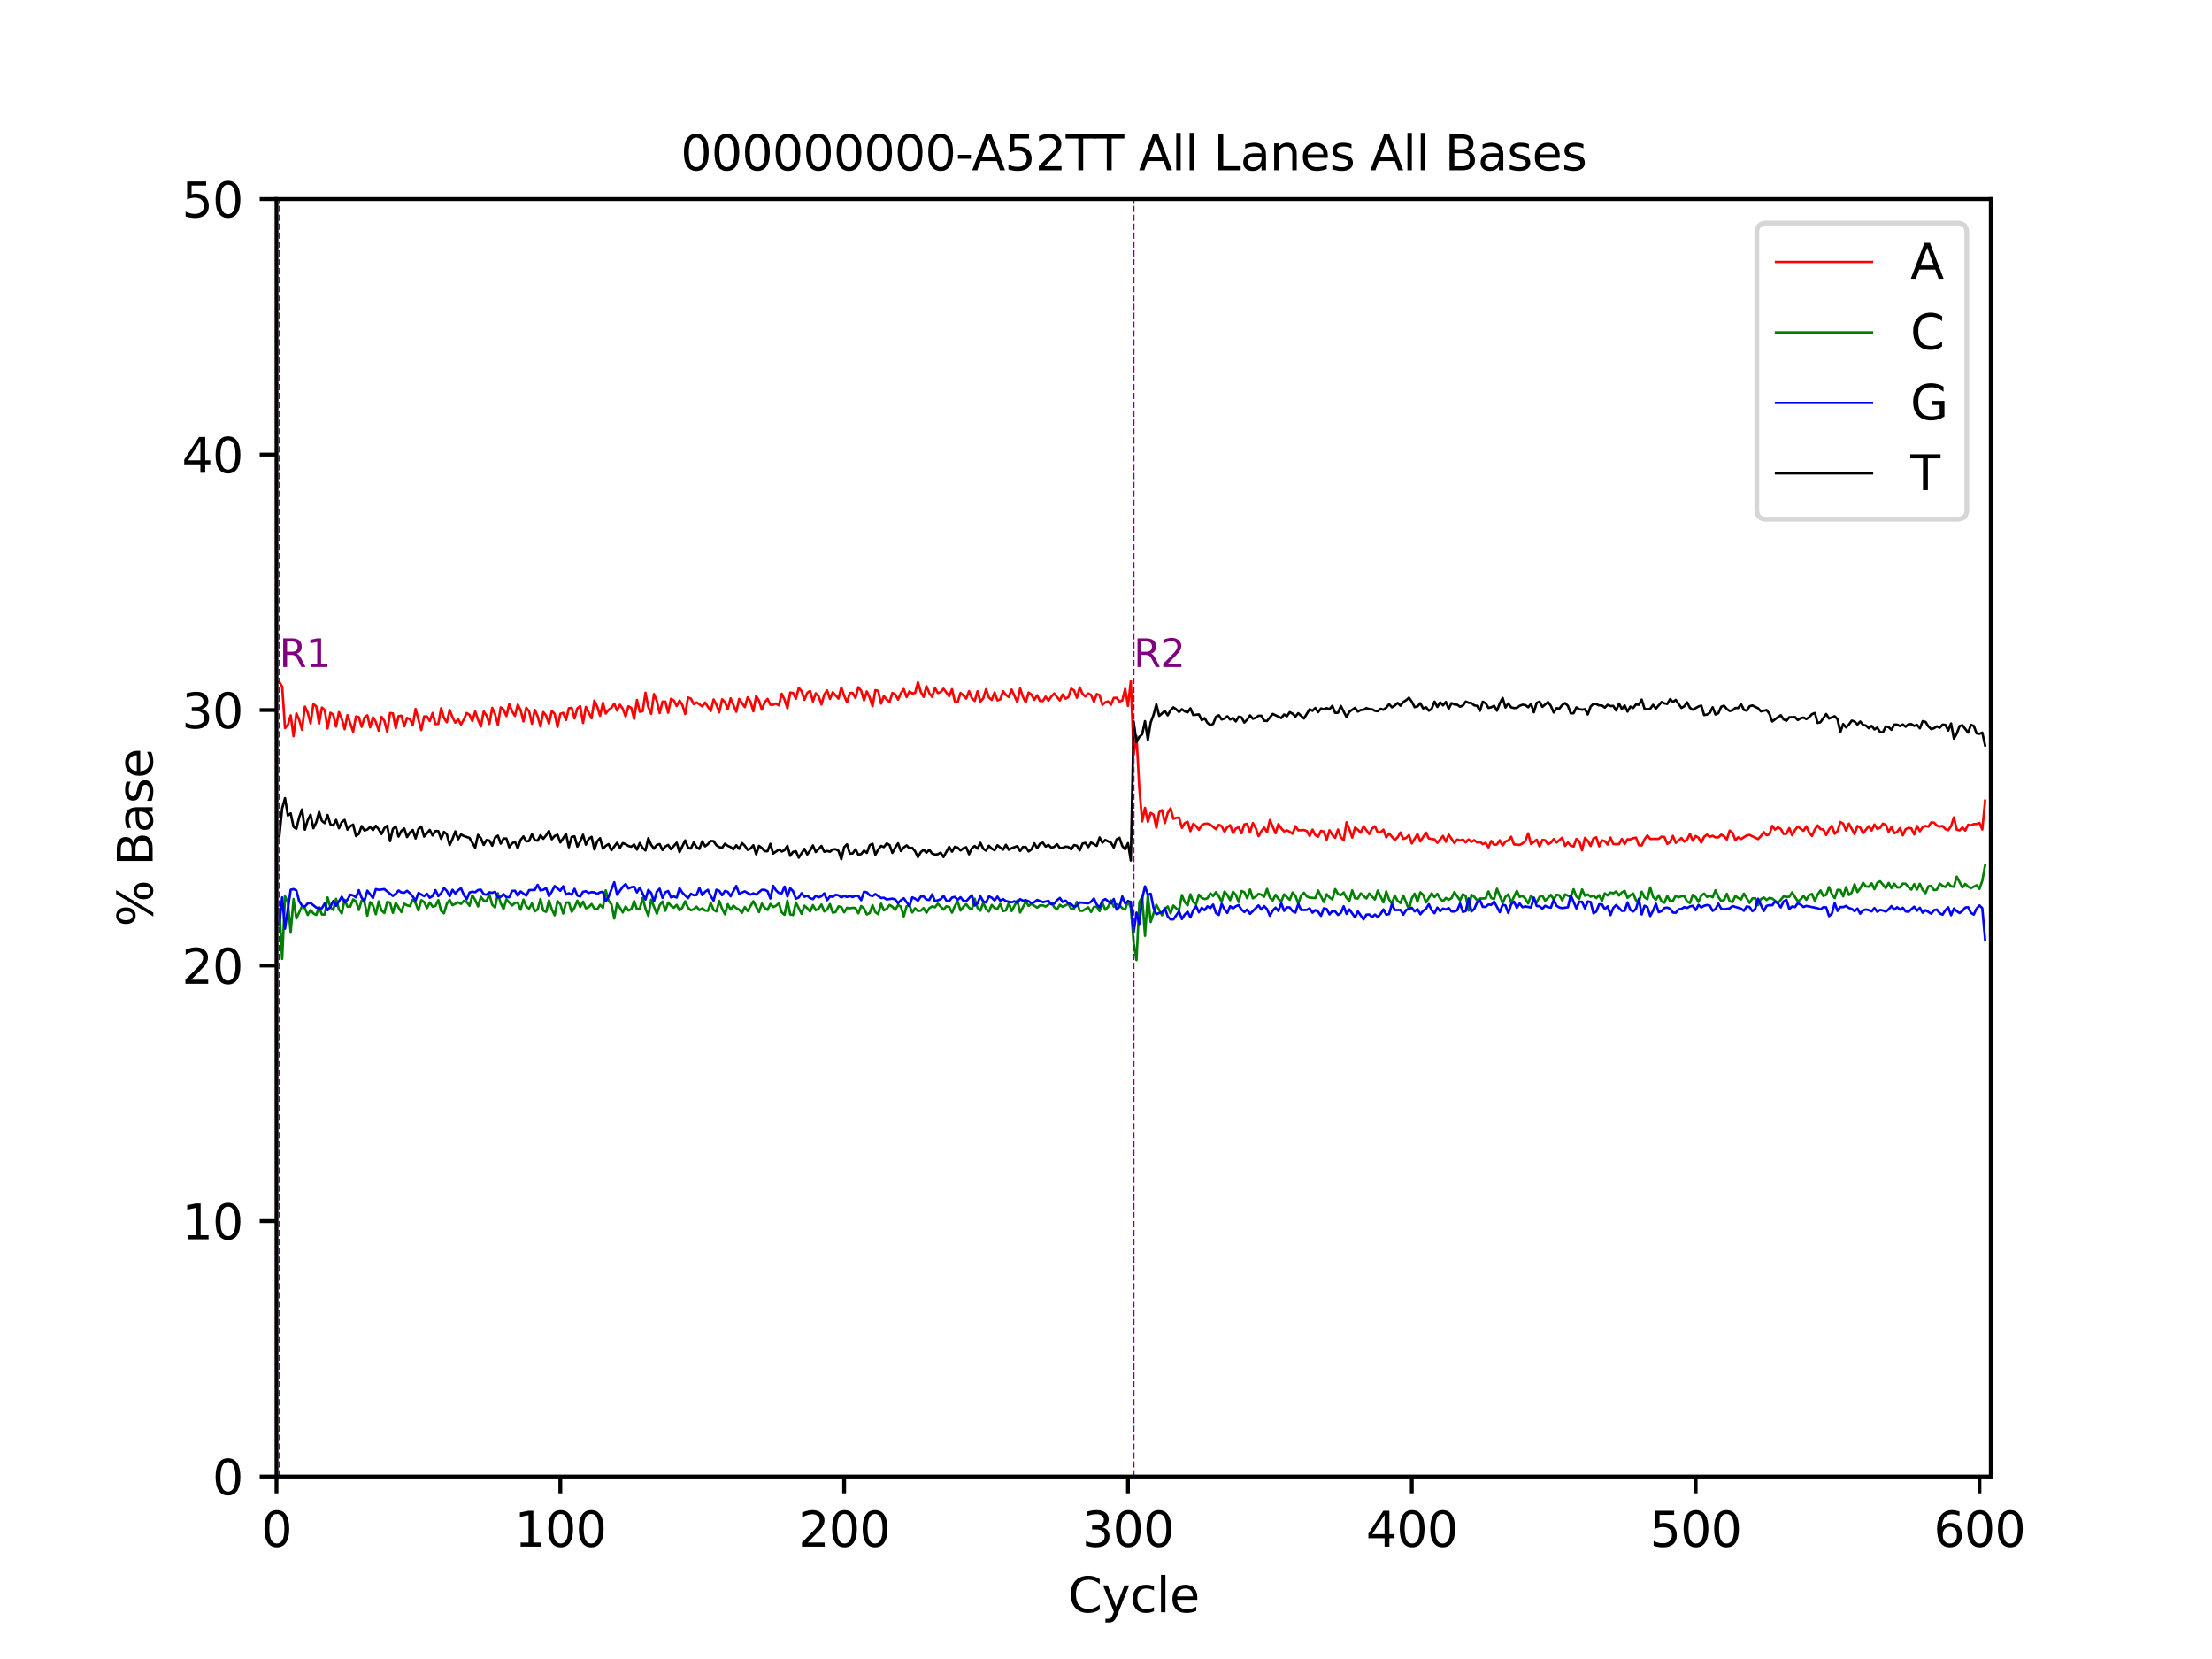 <?xml version="1.0" encoding="utf-8" standalone="no"?>
<!DOCTYPE svg PUBLIC "-//W3C//DTD SVG 1.1//EN"
  "http://www.w3.org/Graphics/SVG/1.1/DTD/svg11.dtd">
<svg height="345.6pt" version="1.1" viewBox="0 0 460.8 345.6" width="460.8pt" xmlns="http://www.w3.org/2000/svg" xmlns:xlink="http://www.w3.org/1999/xlink">
 <defs>
  <style type="text/css">*{stroke-linecap:butt;stroke-linejoin:round;}</style>
 </defs>
 <g id="figure_1">
  <g id="patch_1">
   <path d="M 0 345.6 
L 460.8 345.6 
L 460.8 0 
L 0 0 
z
" style="fill:#ffffff;"/>
  </g>
  <g id="axes_1">
   <g id="patch_2">
    <path d="M 57.6 307.584 
L 414.72 307.584 
L 414.72 41.472 
L 57.6 41.472 
z
" style="fill:#ffffff;"/>
   </g>
   <g id="matplotlib.axis_1">
    <g id="xtick_1">
     <g id="line2d_1">
      <defs>
       <path d="M 0 0 
L 0 3.5 
" id="md8d08ef811" style="stroke:#000000;stroke-width:0.8;"/>
      </defs>
      <g>
       <use style="stroke:#000000;stroke-width:0.8;" x="57.6" xlink:href="#md8d08ef811" y="307.584"/>
      </g>
     </g>
     <g id="text_1">
      <!-- 0 -->
      <g transform="translate(54.419 322.182)scale(0.1 -0.1)">
       <defs>
        <path d="M 2034 4250 
Q 1547 4250 1301 3770 
Q 1056 3291 1056 2328 
Q 1056 1369 1301 889 
Q 1547 409 2034 409 
Q 2525 409 2770 889 
Q 3016 1369 3016 2328 
Q 3016 3291 2770 3770 
Q 2525 4250 2034 4250 
z
M 2034 4750 
Q 2819 4750 3233 4129 
Q 3647 3509 3647 2328 
Q 3647 1150 3233 529 
Q 2819 -91 2034 -91 
Q 1250 -91 836 529 
Q 422 1150 422 2328 
Q 422 3509 836 4129 
Q 1250 4750 2034 4750 
z
" id="DejaVuSans-30" transform="scale(0.016)"/>
       </defs>
       <use xlink:href="#DejaVuSans-30"/>
      </g>
     </g>
    </g>
    <g id="xtick_2">
     <g id="line2d_2">
      <g>
       <use style="stroke:#000000;stroke-width:0.8;" x="116.726" xlink:href="#md8d08ef811" y="307.584"/>
      </g>
     </g>
     <g id="text_2">
      <!-- 100 -->
      <g transform="translate(107.182 322.182)scale(0.1 -0.1)">
       <defs>
        <path d="M 794 531 
L 1825 531 
L 1825 4091 
L 703 3866 
L 703 4441 
L 1819 4666 
L 2450 4666 
L 2450 531 
L 3481 531 
L 3481 0 
L 794 0 
L 794 531 
z
" id="DejaVuSans-31" transform="scale(0.016)"/>
       </defs>
       <use xlink:href="#DejaVuSans-31"/>
       <use x="63.623" xlink:href="#DejaVuSans-30"/>
       <use x="127.246" xlink:href="#DejaVuSans-30"/>
      </g>
     </g>
    </g>
    <g id="xtick_3">
     <g id="line2d_3">
      <g>
       <use style="stroke:#000000;stroke-width:0.8;" x="175.852" xlink:href="#md8d08ef811" y="307.584"/>
      </g>
     </g>
     <g id="text_3">
      <!-- 200 -->
      <g transform="translate(166.308 322.182)scale(0.1 -0.1)">
       <defs>
        <path d="M 1228 531 
L 3431 531 
L 3431 0 
L 469 0 
L 469 531 
Q 828 903 1448 1529 
Q 2069 2156 2228 2338 
Q 2531 2678 2651 2914 
Q 2772 3150 2772 3378 
Q 2772 3750 2511 3984 
Q 2250 4219 1831 4219 
Q 1534 4219 1204 4116 
Q 875 4013 500 3803 
L 500 4441 
Q 881 4594 1212 4672 
Q 1544 4750 1819 4750 
Q 2544 4750 2975 4387 
Q 3406 4025 3406 3419 
Q 3406 3131 3298 2873 
Q 3191 2616 2906 2266 
Q 2828 2175 2409 1742 
Q 1991 1309 1228 531 
z
" id="DejaVuSans-32" transform="scale(0.016)"/>
       </defs>
       <use xlink:href="#DejaVuSans-32"/>
       <use x="63.623" xlink:href="#DejaVuSans-30"/>
       <use x="127.246" xlink:href="#DejaVuSans-30"/>
      </g>
     </g>
    </g>
    <g id="xtick_4">
     <g id="line2d_4">
      <g>
       <use style="stroke:#000000;stroke-width:0.8;" x="234.977" xlink:href="#md8d08ef811" y="307.584"/>
      </g>
     </g>
     <g id="text_4">
      <!-- 300 -->
      <g transform="translate(225.434 322.182)scale(0.1 -0.1)">
       <defs>
        <path d="M 2597 2516 
Q 3050 2419 3304 2112 
Q 3559 1806 3559 1356 
Q 3559 666 3084 287 
Q 2609 -91 1734 -91 
Q 1441 -91 1130 -33 
Q 819 25 488 141 
L 488 750 
Q 750 597 1062 519 
Q 1375 441 1716 441 
Q 2309 441 2620 675 
Q 2931 909 2931 1356 
Q 2931 1769 2642 2001 
Q 2353 2234 1838 2234 
L 1294 2234 
L 1294 2753 
L 1863 2753 
Q 2328 2753 2575 2939 
Q 2822 3125 2822 3475 
Q 2822 3834 2567 4026 
Q 2313 4219 1838 4219 
Q 1578 4219 1281 4162 
Q 984 4106 628 3988 
L 628 4550 
Q 988 4650 1302 4700 
Q 1616 4750 1894 4750 
Q 2613 4750 3031 4423 
Q 3450 4097 3450 3541 
Q 3450 3153 3228 2886 
Q 3006 2619 2597 2516 
z
" id="DejaVuSans-33" transform="scale(0.016)"/>
       </defs>
       <use xlink:href="#DejaVuSans-33"/>
       <use x="63.623" xlink:href="#DejaVuSans-30"/>
       <use x="127.246" xlink:href="#DejaVuSans-30"/>
      </g>
     </g>
    </g>
    <g id="xtick_5">
     <g id="line2d_5">
      <g>
       <use style="stroke:#000000;stroke-width:0.8;" x="294.103" xlink:href="#md8d08ef811" y="307.584"/>
      </g>
     </g>
     <g id="text_5">
      <!-- 400 -->
      <g transform="translate(284.56 322.182)scale(0.1 -0.1)">
       <defs>
        <path d="M 2419 4116 
L 825 1625 
L 2419 1625 
L 2419 4116 
z
M 2253 4666 
L 3047 4666 
L 3047 1625 
L 3713 1625 
L 3713 1100 
L 3047 1100 
L 3047 0 
L 2419 0 
L 2419 1100 
L 313 1100 
L 313 1709 
L 2253 4666 
z
" id="DejaVuSans-34" transform="scale(0.016)"/>
       </defs>
       <use xlink:href="#DejaVuSans-34"/>
       <use x="63.623" xlink:href="#DejaVuSans-30"/>
       <use x="127.246" xlink:href="#DejaVuSans-30"/>
      </g>
     </g>
    </g>
    <g id="xtick_6">
     <g id="line2d_6">
      <g>
       <use style="stroke:#000000;stroke-width:0.8;" x="353.229" xlink:href="#md8d08ef811" y="307.584"/>
      </g>
     </g>
     <g id="text_6">
      <!-- 500 -->
      <g transform="translate(343.685 322.182)scale(0.1 -0.1)">
       <defs>
        <path d="M 691 4666 
L 3169 4666 
L 3169 4134 
L 1269 4134 
L 1269 2991 
Q 1406 3038 1543 3061 
Q 1681 3084 1819 3084 
Q 2600 3084 3056 2656 
Q 3513 2228 3513 1497 
Q 3513 744 3044 326 
Q 2575 -91 1722 -91 
Q 1428 -91 1123 -41 
Q 819 9 494 109 
L 494 744 
Q 775 591 1075 516 
Q 1375 441 1709 441 
Q 2250 441 2565 725 
Q 2881 1009 2881 1497 
Q 2881 1984 2565 2268 
Q 2250 2553 1709 2553 
Q 1456 2553 1204 2497 
Q 953 2441 691 2322 
L 691 4666 
z
" id="DejaVuSans-35" transform="scale(0.016)"/>
       </defs>
       <use xlink:href="#DejaVuSans-35"/>
       <use x="63.623" xlink:href="#DejaVuSans-30"/>
       <use x="127.246" xlink:href="#DejaVuSans-30"/>
      </g>
     </g>
    </g>
    <g id="xtick_7">
     <g id="line2d_7">
      <g>
       <use style="stroke:#000000;stroke-width:0.8;" x="412.355" xlink:href="#md8d08ef811" y="307.584"/>
      </g>
     </g>
     <g id="text_7">
      <!-- 600 -->
      <g transform="translate(402.811 322.182)scale(0.1 -0.1)">
       <defs>
        <path d="M 2113 2584 
Q 1688 2584 1439 2293 
Q 1191 2003 1191 1497 
Q 1191 994 1439 701 
Q 1688 409 2113 409 
Q 2538 409 2786 701 
Q 3034 994 3034 1497 
Q 3034 2003 2786 2293 
Q 2538 2584 2113 2584 
z
M 3366 4563 
L 3366 3988 
Q 3128 4100 2886 4159 
Q 2644 4219 2406 4219 
Q 1781 4219 1451 3797 
Q 1122 3375 1075 2522 
Q 1259 2794 1537 2939 
Q 1816 3084 2150 3084 
Q 2853 3084 3261 2657 
Q 3669 2231 3669 1497 
Q 3669 778 3244 343 
Q 2819 -91 2113 -91 
Q 1303 -91 875 529 
Q 447 1150 447 2328 
Q 447 3434 972 4092 
Q 1497 4750 2381 4750 
Q 2619 4750 2861 4703 
Q 3103 4656 3366 4563 
z
" id="DejaVuSans-36" transform="scale(0.016)"/>
       </defs>
       <use xlink:href="#DejaVuSans-36"/>
       <use x="63.623" xlink:href="#DejaVuSans-30"/>
       <use x="127.246" xlink:href="#DejaVuSans-30"/>
      </g>
     </g>
    </g>
    <g id="text_8">
     <!-- Cycle -->
     <g transform="translate(222.494 335.861)scale(0.1 -0.1)">
      <defs>
       <path d="M 4122 4306 
L 4122 3641 
Q 3803 3938 3442 4084 
Q 3081 4231 2675 4231 
Q 1875 4231 1450 3742 
Q 1025 3253 1025 2328 
Q 1025 1406 1450 917 
Q 1875 428 2675 428 
Q 3081 428 3442 575 
Q 3803 722 4122 1019 
L 4122 359 
Q 3791 134 3420 21 
Q 3050 -91 2638 -91 
Q 1578 -91 968 557 
Q 359 1206 359 2328 
Q 359 3453 968 4101 
Q 1578 4750 2638 4750 
Q 3056 4750 3426 4639 
Q 3797 4528 4122 4306 
z
" id="DejaVuSans-43" transform="scale(0.016)"/>
       <path d="M 2059 -325 
Q 1816 -950 1584 -1140 
Q 1353 -1331 966 -1331 
L 506 -1331 
L 506 -850 
L 844 -850 
Q 1081 -850 1212 -737 
Q 1344 -625 1503 -206 
L 1606 56 
L 191 3500 
L 800 3500 
L 1894 763 
L 2988 3500 
L 3597 3500 
L 2059 -325 
z
" id="DejaVuSans-79" transform="scale(0.016)"/>
       <path d="M 3122 3366 
L 3122 2828 
Q 2878 2963 2633 3030 
Q 2388 3097 2138 3097 
Q 1578 3097 1268 2742 
Q 959 2388 959 1747 
Q 959 1106 1268 751 
Q 1578 397 2138 397 
Q 2388 397 2633 464 
Q 2878 531 3122 666 
L 3122 134 
Q 2881 22 2623 -34 
Q 2366 -91 2075 -91 
Q 1284 -91 818 406 
Q 353 903 353 1747 
Q 353 2603 823 3093 
Q 1294 3584 2113 3584 
Q 2378 3584 2631 3529 
Q 2884 3475 3122 3366 
z
" id="DejaVuSans-63" transform="scale(0.016)"/>
       <path d="M 603 4863 
L 1178 4863 
L 1178 0 
L 603 0 
L 603 4863 
z
" id="DejaVuSans-6c" transform="scale(0.016)"/>
       <path d="M 3597 1894 
L 3597 1613 
L 953 1613 
Q 991 1019 1311 708 
Q 1631 397 2203 397 
Q 2534 397 2845 478 
Q 3156 559 3463 722 
L 3463 178 
Q 3153 47 2828 -22 
Q 2503 -91 2169 -91 
Q 1331 -91 842 396 
Q 353 884 353 1716 
Q 353 2575 817 3079 
Q 1281 3584 2069 3584 
Q 2775 3584 3186 3129 
Q 3597 2675 3597 1894 
z
M 3022 2063 
Q 3016 2534 2758 2815 
Q 2500 3097 2075 3097 
Q 1594 3097 1305 2825 
Q 1016 2553 972 2059 
L 3022 2063 
z
" id="DejaVuSans-65" transform="scale(0.016)"/>
      </defs>
      <use xlink:href="#DejaVuSans-43"/>
      <use x="69.824" xlink:href="#DejaVuSans-79"/>
      <use x="129.004" xlink:href="#DejaVuSans-63"/>
      <use x="183.984" xlink:href="#DejaVuSans-6c"/>
      <use x="211.768" xlink:href="#DejaVuSans-65"/>
     </g>
    </g>
   </g>
   <g id="matplotlib.axis_2">
    <g id="ytick_1">
     <g id="line2d_8">
      <defs>
       <path d="M 0 0 
L -3.5 0 
" id="me164cced7a" style="stroke:#000000;stroke-width:0.8;"/>
      </defs>
      <g>
       <use style="stroke:#000000;stroke-width:0.8;" x="57.6" xlink:href="#me164cced7a" y="307.584"/>
      </g>
     </g>
     <g id="text_9">
      <!-- 0 -->
      <g transform="translate(44.237 311.383)scale(0.1 -0.1)">
       <use xlink:href="#DejaVuSans-30"/>
      </g>
     </g>
    </g>
    <g id="ytick_2">
     <g id="line2d_9">
      <g>
       <use style="stroke:#000000;stroke-width:0.8;" x="57.6" xlink:href="#me164cced7a" y="254.362"/>
      </g>
     </g>
     <g id="text_10">
      <!-- 10 -->
      <g transform="translate(37.875 258.161)scale(0.1 -0.1)">
       <use xlink:href="#DejaVuSans-31"/>
       <use x="63.623" xlink:href="#DejaVuSans-30"/>
      </g>
     </g>
    </g>
    <g id="ytick_3">
     <g id="line2d_10">
      <g>
       <use style="stroke:#000000;stroke-width:0.8;" x="57.6" xlink:href="#me164cced7a" y="201.139"/>
      </g>
     </g>
     <g id="text_11">
      <!-- 20 -->
      <g transform="translate(37.875 204.938)scale(0.1 -0.1)">
       <use xlink:href="#DejaVuSans-32"/>
       <use x="63.623" xlink:href="#DejaVuSans-30"/>
      </g>
     </g>
    </g>
    <g id="ytick_4">
     <g id="line2d_11">
      <g>
       <use style="stroke:#000000;stroke-width:0.8;" x="57.6" xlink:href="#me164cced7a" y="147.917"/>
      </g>
     </g>
     <g id="text_12">
      <!-- 30 -->
      <g transform="translate(37.875 151.716)scale(0.1 -0.1)">
       <use xlink:href="#DejaVuSans-33"/>
       <use x="63.623" xlink:href="#DejaVuSans-30"/>
      </g>
     </g>
    </g>
    <g id="ytick_5">
     <g id="line2d_12">
      <g>
       <use style="stroke:#000000;stroke-width:0.8;" x="57.6" xlink:href="#me164cced7a" y="94.694"/>
      </g>
     </g>
     <g id="text_13">
      <!-- 40 -->
      <g transform="translate(37.875 98.494)scale(0.1 -0.1)">
       <use xlink:href="#DejaVuSans-34"/>
       <use x="63.623" xlink:href="#DejaVuSans-30"/>
      </g>
     </g>
    </g>
    <g id="ytick_6">
     <g id="line2d_13">
      <g>
       <use style="stroke:#000000;stroke-width:0.8;" x="57.6" xlink:href="#me164cced7a" y="41.472"/>
      </g>
     </g>
     <g id="text_14">
      <!-- 50 -->
      <g transform="translate(37.875 45.271)scale(0.1 -0.1)">
       <use xlink:href="#DejaVuSans-35"/>
       <use x="63.623" xlink:href="#DejaVuSans-30"/>
      </g>
     </g>
    </g>
    <g id="text_15">
     <!-- % Base -->
     <g transform="translate(31.795 193.044)rotate(-90)scale(0.1 -0.1)">
      <defs>
       <path d="M 4653 2053 
Q 4381 2053 4226 1822 
Q 4072 1591 4072 1178 
Q 4072 772 4226 539 
Q 4381 306 4653 306 
Q 4919 306 5073 539 
Q 5228 772 5228 1178 
Q 5228 1588 5073 1820 
Q 4919 2053 4653 2053 
z
M 4653 2450 
Q 5147 2450 5437 2106 
Q 5728 1763 5728 1178 
Q 5728 594 5436 251 
Q 5144 -91 4653 -91 
Q 4153 -91 3862 251 
Q 3572 594 3572 1178 
Q 3572 1766 3864 2108 
Q 4156 2450 4653 2450 
z
M 1428 4353 
Q 1159 4353 1004 4120 
Q 850 3888 850 3481 
Q 850 3069 1003 2837 
Q 1156 2606 1428 2606 
Q 1700 2606 1854 2837 
Q 2009 3069 2009 3481 
Q 2009 3884 1853 4118 
Q 1697 4353 1428 4353 
z
M 4250 4750 
L 4750 4750 
L 1831 -91 
L 1331 -91 
L 4250 4750 
z
M 1428 4750 
Q 1922 4750 2215 4408 
Q 2509 4066 2509 3481 
Q 2509 2891 2217 2550 
Q 1925 2209 1428 2209 
Q 931 2209 642 2551 
Q 353 2894 353 3481 
Q 353 4063 643 4406 
Q 934 4750 1428 4750 
z
" id="DejaVuSans-25" transform="scale(0.016)"/>
       <path id="DejaVuSans-20" transform="scale(0.016)"/>
       <path d="M 1259 2228 
L 1259 519 
L 2272 519 
Q 2781 519 3026 730 
Q 3272 941 3272 1375 
Q 3272 1813 3026 2020 
Q 2781 2228 2272 2228 
L 1259 2228 
z
M 1259 4147 
L 1259 2741 
L 2194 2741 
Q 2656 2741 2882 2914 
Q 3109 3088 3109 3444 
Q 3109 3797 2882 3972 
Q 2656 4147 2194 4147 
L 1259 4147 
z
M 628 4666 
L 2241 4666 
Q 2963 4666 3353 4366 
Q 3744 4066 3744 3513 
Q 3744 3084 3544 2831 
Q 3344 2578 2956 2516 
Q 3422 2416 3680 2098 
Q 3938 1781 3938 1306 
Q 3938 681 3513 340 
Q 3088 0 2303 0 
L 628 0 
L 628 4666 
z
" id="DejaVuSans-42" transform="scale(0.016)"/>
       <path d="M 2194 1759 
Q 1497 1759 1228 1600 
Q 959 1441 959 1056 
Q 959 750 1161 570 
Q 1363 391 1709 391 
Q 2188 391 2477 730 
Q 2766 1069 2766 1631 
L 2766 1759 
L 2194 1759 
z
M 3341 1997 
L 3341 0 
L 2766 0 
L 2766 531 
Q 2569 213 2275 61 
Q 1981 -91 1556 -91 
Q 1019 -91 701 211 
Q 384 513 384 1019 
Q 384 1609 779 1909 
Q 1175 2209 1959 2209 
L 2766 2209 
L 2766 2266 
Q 2766 2663 2505 2880 
Q 2244 3097 1772 3097 
Q 1472 3097 1187 3025 
Q 903 2953 641 2809 
L 641 3341 
Q 956 3463 1253 3523 
Q 1550 3584 1831 3584 
Q 2591 3584 2966 3190 
Q 3341 2797 3341 1997 
z
" id="DejaVuSans-61" transform="scale(0.016)"/>
       <path d="M 2834 3397 
L 2834 2853 
Q 2591 2978 2328 3040 
Q 2066 3103 1784 3103 
Q 1356 3103 1142 2972 
Q 928 2841 928 2578 
Q 928 2378 1081 2264 
Q 1234 2150 1697 2047 
L 1894 2003 
Q 2506 1872 2764 1633 
Q 3022 1394 3022 966 
Q 3022 478 2636 193 
Q 2250 -91 1575 -91 
Q 1294 -91 989 -36 
Q 684 19 347 128 
L 347 722 
Q 666 556 975 473 
Q 1284 391 1588 391 
Q 1994 391 2212 530 
Q 2431 669 2431 922 
Q 2431 1156 2273 1281 
Q 2116 1406 1581 1522 
L 1381 1569 
Q 847 1681 609 1914 
Q 372 2147 372 2553 
Q 372 3047 722 3315 
Q 1072 3584 1716 3584 
Q 2034 3584 2315 3537 
Q 2597 3491 2834 3397 
z
" id="DejaVuSans-73" transform="scale(0.016)"/>
      </defs>
      <use xlink:href="#DejaVuSans-25"/>
      <use x="95.02" xlink:href="#DejaVuSans-20"/>
      <use x="126.807" xlink:href="#DejaVuSans-42"/>
      <use x="195.41" xlink:href="#DejaVuSans-61"/>
      <use x="256.689" xlink:href="#DejaVuSans-73"/>
      <use x="308.789" xlink:href="#DejaVuSans-65"/>
     </g>
    </g>
   </g>
   <g id="line2d_14">
    <path clip-path="url(#p76f856b819)" d="M 58.191 142.052 
L 58.783 143.028 
L 59.374 151.664 
L 59.965 151.022 
L 60.556 149.034 
L 61.148 153.374 
L 61.739 148.621 
L 62.33 149.947 
L 62.921 152.043 
L 63.513 147.196 
L 64.104 148.439 
L 64.695 150.707 
L 65.286 146.663 
L 65.878 147.133 
L 66.469 150.748 
L 67.06 147.394 
L 67.651 147.938 
L 68.243 151.758 
L 68.834 148.485 
L 69.425 148.902 
L 70.016 151.369 
L 70.608 148.345 
L 71.199 149.756 
L 71.79 151.91 
L 72.381 148.981 
L 73.564 152.43 
L 74.155 149.246 
L 74.746 149.392 
L 75.338 151.408 
L 75.929 149.493 
L 76.52 149.012 
L 77.112 151.53 
L 77.703 149.431 
L 78.294 150.409 
L 78.885 152.21 
L 79.477 149.325 
L 80.068 150.157 
L 80.659 152.45 
L 81.25 148.542 
L 81.842 148.61 
L 82.433 151.716 
L 83.024 149.196 
L 83.615 149.088 
L 84.207 151.292 
L 84.798 149.561 
L 85.389 149.841 
L 85.98 151.035 
L 86.572 147.688 
L 87.754 152.086 
L 88.345 149.259 
L 88.937 149.249 
L 89.528 150.205 
L 90.119 148.529 
L 90.71 150.85 
L 91.302 150.791 
L 91.893 147.544 
L 92.484 149.557 
L 93.075 150.463 
L 93.667 147.909 
L 94.258 149.404 
L 94.849 150.542 
L 95.441 149.838 
L 96.032 150.929 
L 96.623 149.871 
L 97.214 148.541 
L 97.806 148.927 
L 98.397 150.213 
L 98.988 148.188 
L 99.579 149.94 
L 100.171 151.337 
L 100.762 148.22 
L 101.353 149.036 
L 101.944 150.812 
L 102.536 147.46 
L 103.127 148.797 
L 103.718 150.978 
L 104.309 147.355 
L 104.901 147.807 
L 105.492 149.169 
L 106.083 146.675 
L 106.674 148.183 
L 107.266 149.143 
L 107.857 146.781 
L 108.448 147.913 
L 109.039 150.279 
L 109.631 147.421 
L 110.222 148.194 
L 110.813 150.769 
L 111.405 147.868 
L 111.996 149.222 
L 112.587 151.344 
L 113.178 148.334 
L 113.77 149.108 
L 114.361 150.749 
L 114.952 148.107 
L 115.543 148.703 
L 116.135 151.444 
L 116.726 148.697 
L 117.317 148.502 
L 117.908 149.992 
L 118.5 147.539 
L 119.091 147.449 
L 119.682 149.655 
L 120.273 147.563 
L 120.865 147.114 
L 121.456 150.611 
L 122.047 147.262 
L 123.23 149.624 
L 123.821 145.945 
L 124.412 147.176 
L 125.003 149.13 
L 125.595 146.412 
L 126.186 148.648 
L 126.777 147.874 
L 127.368 147.454 
L 127.96 146.563 
L 128.551 148.036 
L 129.142 146.811 
L 129.734 147.658 
L 130.325 149.249 
L 130.916 147.133 
L 131.507 147.477 
L 132.099 149.765 
L 132.69 145.806 
L 133.281 148.277 
L 133.872 148.162 
L 134.464 144.303 
L 135.055 147.316 
L 135.646 148.702 
L 136.237 144.59 
L 136.829 146.011 
L 137.42 148.551 
L 138.011 146.163 
L 138.602 146.156 
L 139.194 148.469 
L 139.785 145.58 
L 140.376 145.945 
L 140.967 147.086 
L 141.559 145.929 
L 142.15 146.852 
L 142.741 148.732 
L 143.332 145.307 
L 143.924 145.531 
L 144.515 146.694 
L 145.106 146.317 
L 146.289 147.145 
L 146.88 146.35 
L 148.063 148.135 
L 148.654 145.71 
L 149.245 146.804 
L 149.836 148.395 
L 150.428 145.679 
L 151.019 146.258 
L 151.61 147.753 
L 152.201 145.47 
L 153.384 148.277 
L 153.975 145.606 
L 155.158 147.3 
L 155.749 145.253 
L 156.34 146.167 
L 156.931 148.177 
L 157.523 144.988 
L 158.114 145.964 
L 158.705 147.851 
L 159.296 146.305 
L 159.888 145.592 
L 160.479 146.823 
L 161.07 146.804 
L 161.661 146.543 
L 162.253 146.942 
L 162.844 144.527 
L 163.435 145.747 
L 164.026 147.561 
L 164.618 144.277 
L 165.209 144.365 
L 165.8 145.548 
L 166.392 143.304 
L 166.983 143.973 
L 167.574 145.785 
L 168.165 144.333 
L 168.757 143.942 
L 169.348 146.119 
L 169.939 144.433 
L 170.53 145.04 
L 171.122 146.763 
L 171.713 144.696 
L 172.304 143.824 
L 172.895 145.598 
L 173.487 144.202 
L 174.669 145.543 
L 175.26 143.212 
L 175.852 144.922 
L 176.443 146.276 
L 177.034 144.381 
L 177.625 144.348 
L 178.217 145.406 
L 178.808 143.155 
L 179.399 143.904 
L 179.99 145.894 
L 180.582 144.04 
L 181.173 145.33 
L 181.764 147.118 
L 182.355 143.774 
L 182.947 143.952 
L 183.538 146.576 
L 184.129 144.987 
L 184.721 145.731 
L 185.312 146.236 
L 185.903 144.345 
L 186.494 144.651 
L 187.086 145.735 
L 187.677 144.399 
L 188.268 143.542 
L 188.859 145.213 
L 189.451 144.033 
L 190.042 144.458 
L 190.633 144.358 
L 191.224 142.127 
L 191.816 144.127 
L 192.407 145.18 
L 192.998 142.931 
L 193.589 144.405 
L 194.181 145.18 
L 194.772 143.329 
L 195.363 144.373 
L 195.954 144.186 
L 196.546 143.471 
L 197.728 145.048 
L 198.319 143.573 
L 198.911 146.135 
L 199.502 146.268 
L 200.093 144.355 
L 200.685 144.852 
L 201.276 145.528 
L 201.867 143.984 
L 202.458 145.434 
L 203.05 146.007 
L 203.641 143.998 
L 204.232 146.129 
L 204.823 145.492 
L 205.415 143.572 
L 206.006 145.293 
L 206.597 145.805 
L 207.188 144.261 
L 207.78 145.9 
L 208.371 145.693 
L 208.962 143.99 
L 209.553 144.753 
L 210.145 145.21 
L 210.736 143.65 
L 211.918 146.257 
L 212.51 143.426 
L 213.101 145.175 
L 213.692 146.316 
L 214.283 144.275 
L 214.875 144.699 
L 215.466 145.781 
L 216.057 144.835 
L 216.648 146.03 
L 217.24 146.028 
L 217.831 145.123 
L 218.422 145.96 
L 219.014 145.08 
L 219.605 144.469 
L 220.787 145.907 
L 221.379 144.672 
L 221.97 145.541 
L 222.561 145.221 
L 223.152 143.459 
L 223.744 143.829 
L 224.335 145.353 
L 224.926 143.222 
L 225.517 144.545 
L 226.109 145.096 
L 226.7 144.46 
L 227.291 144.776 
L 227.882 146.191 
L 228.474 144.582 
L 229.065 144.822 
L 229.656 146.835 
L 230.247 146.304 
L 230.839 146.113 
L 231.43 146.801 
L 232.021 145.386 
L 232.612 145.363 
L 233.204 146.118 
L 233.795 145.937 
L 234.386 143.486 
L 234.977 147.047 
L 235.569 141.863 
L 236.16 157.207 
L 236.751 153.361 
L 237.343 164.217 
L 237.934 171.099 
L 238.525 168.294 
L 239.116 171.218 
L 239.708 169.352 
L 240.299 169.71 
L 240.89 172.428 
L 241.481 169.193 
L 242.073 168.765 
L 242.664 171.468 
L 243.255 169.366 
L 243.846 168.39 
L 244.438 170.581 
L 245.029 170.366 
L 245.62 170.328 
L 246.211 172.459 
L 246.803 171.488 
L 247.394 171.166 
L 247.985 173.144 
L 248.576 171.627 
L 249.168 172.082 
L 249.759 172.864 
L 250.35 171.896 
L 250.941 171.61 
L 251.533 171.578 
L 252.124 171.784 
L 253.306 172.741 
L 253.898 171.825 
L 254.489 172.076 
L 255.08 173.276 
L 255.672 172.298 
L 256.263 171.914 
L 256.854 173.542 
L 257.445 172.61 
L 258.037 172.329 
L 258.628 173.588 
L 259.219 171.738 
L 259.81 171.617 
L 260.402 173.417 
L 260.993 171.456 
L 261.584 172.489 
L 262.175 174.186 
L 262.767 173.148 
L 263.358 172.393 
L 263.949 173.349 
L 264.54 170.828 
L 265.723 173.594 
L 266.314 171.679 
L 266.905 172.556 
L 267.497 173.201 
L 268.088 172.989 
L 268.679 173.27 
L 269.27 173.688 
L 269.862 172.116 
L 270.453 172.974 
L 271.635 172.918 
L 272.227 173.122 
L 272.818 174.154 
L 273.409 172.823 
L 274.001 173.951 
L 274.592 174.298 
L 275.183 173.08 
L 275.774 173.236 
L 276.366 174.943 
L 276.957 172.96 
L 277.548 173.916 
L 278.139 174.519 
L 278.731 172.806 
L 279.322 174.392 
L 279.913 175.064 
L 280.504 171.3 
L 281.096 172.731 
L 281.687 174.489 
L 282.278 172.408 
L 282.869 172.846 
L 283.461 173.468 
L 284.052 172.142 
L 285.234 173.751 
L 285.826 172.613 
L 286.417 172.136 
L 287.008 173.409 
L 287.599 173.382 
L 288.191 172.823 
L 288.782 174.455 
L 289.373 173.623 
L 290.556 174.995 
L 291.147 174.428 
L 291.738 173.425 
L 292.33 174.769 
L 292.921 174.556 
L 293.512 173.957 
L 294.103 175.714 
L 295.286 173.745 
L 295.877 175.271 
L 297.06 173.458 
L 297.651 174.678 
L 298.833 174.857 
L 299.425 175.583 
L 300.607 174.14 
L 301.198 175.358 
L 301.79 173.872 
L 302.972 175.626 
L 303.563 174.892 
L 304.155 175.085 
L 304.746 174.89 
L 305.337 175.472 
L 305.928 174.874 
L 306.52 175.381 
L 307.111 175.016 
L 307.702 175.509 
L 308.294 175.371 
L 308.885 175.858 
L 309.476 175.569 
L 310.067 176.517 
L 310.659 175.191 
L 311.25 175.977 
L 311.841 175.913 
L 312.432 175.044 
L 313.024 176.125 
L 313.615 175.291 
L 314.206 175.097 
L 314.797 174.31 
L 315.389 175.9 
L 316.571 176.011 
L 317.162 175.701 
L 317.754 175.195 
L 318.345 173.601 
L 318.936 175.838 
L 320.119 174.932 
L 320.71 176.328 
L 321.301 174.982 
L 321.892 175.041 
L 322.484 175.89 
L 323.075 175.549 
L 323.666 174.8 
L 324.257 175.511 
L 325.44 174.512 
L 326.031 176.212 
L 326.623 175.514 
L 327.214 176.156 
L 327.805 176.348 
L 328.396 174.762 
L 328.988 175.263 
L 329.579 177.122 
L 330.17 174.547 
L 330.761 175.159 
L 331.353 176.236 
L 331.944 174.645 
L 332.535 174.436 
L 333.126 176.302 
L 333.718 175.069 
L 334.309 175.225 
L 334.9 175.936 
L 335.491 174.483 
L 336.083 175.836 
L 337.265 175.857 
L 337.856 174.756 
L 338.448 175.822 
L 339.039 174.842 
L 339.63 174.864 
L 340.221 174.619 
L 340.813 174.501 
L 341.404 176.069 
L 341.995 176.122 
L 342.586 174.857 
L 343.178 174.036 
L 343.769 174.764 
L 345.543 174.749 
L 346.134 174.28 
L 346.725 174.378 
L 347.317 175.802 
L 347.908 175.405 
L 348.499 174.129 
L 349.09 175.577 
L 350.273 174.579 
L 350.864 175.328 
L 351.455 174.878 
L 352.047 173.728 
L 352.638 175.144 
L 353.229 174.156 
L 353.82 174.518 
L 354.412 175.537 
L 355.003 174.302 
L 355.594 173.882 
L 356.185 174.325 
L 356.777 174.111 
L 357.368 174.442 
L 357.959 174.435 
L 358.55 173.887 
L 359.142 174.192 
L 359.733 174.877 
L 360.324 173.03 
L 360.915 173.488 
L 361.507 175.016 
L 362.098 174.439 
L 362.689 174.792 
L 363.872 174.032 
L 364.463 173.934 
L 366.237 174.793 
L 366.828 174.185 
L 367.419 173.336 
L 368.011 173.976 
L 368.602 173.82 
L 369.193 172.049 
L 369.784 172.822 
L 370.376 172.342 
L 370.967 172.677 
L 371.558 173.731 
L 372.149 173.671 
L 372.741 172.511 
L 373.332 173.997 
L 373.923 172.937 
L 374.514 172.176 
L 375.697 173.094 
L 376.288 172.135 
L 376.879 173.42 
L 377.471 174.148 
L 378.062 172.792 
L 378.653 171.962 
L 379.245 172.732 
L 379.836 172.796 
L 380.427 173.943 
L 381.018 172.782 
L 381.61 172.061 
L 382.201 173.701 
L 382.792 173.143 
L 383.383 171.243 
L 383.975 171.589 
L 384.566 173.042 
L 385.157 171.578 
L 386.34 173.769 
L 386.931 172.073 
L 387.522 172.415 
L 388.113 173.592 
L 389.296 172.102 
L 389.887 173.023 
L 390.478 171.764 
L 391.07 172.682 
L 391.661 172.452 
L 392.252 171.572 
L 392.843 171.843 
L 393.435 173.282 
L 394.026 172.308 
L 394.617 173.572 
L 395.208 173.298 
L 395.8 172.507 
L 396.391 174.015 
L 396.982 172.742 
L 397.574 172.453 
L 398.165 172.565 
L 398.756 173.818 
L 399.347 172.078 
L 399.939 173.168 
L 400.53 172.331 
L 401.121 172.065 
L 401.712 172.211 
L 402.304 171.331 
L 402.895 171.372 
L 403.486 171.995 
L 404.077 172.183 
L 404.669 172.065 
L 405.26 172.717 
L 405.851 172.945 
L 406.442 172.092 
L 407.034 170.277 
L 407.625 172.831 
L 408.216 172.978 
L 408.807 172.384 
L 409.399 173.017 
L 409.99 171.807 
L 410.581 171.926 
L 411.172 171.674 
L 411.764 171.658 
L 412.355 171.433 
L 412.946 172.803 
L 413.537 166.787 
L 413.537 166.787 
" style="fill:none;stroke:#ff0000;stroke-linecap:square;stroke-width:0.5;"/>
   </g>
   <g id="line2d_15">
    <path clip-path="url(#p76f856b819)" d="M 58.191 189.328 
L 58.783 199.753 
L 59.374 186.723 
L 59.965 187.982 
L 60.556 194.28 
L 61.148 187.288 
L 61.739 191.34 
L 62.921 188.788 
L 63.513 189.196 
L 64.104 190.598 
L 64.695 189.577 
L 65.286 190.28 
L 65.878 190.595 
L 66.469 188.97 
L 67.06 190.513 
L 67.651 190.51 
L 68.243 186.959 
L 68.834 189.024 
L 69.425 189.559 
L 70.016 187.239 
L 70.608 189.45 
L 71.199 190.301 
L 71.79 187.423 
L 72.381 188.881 
L 72.973 188.862 
L 73.564 187.371 
L 74.155 187.776 
L 74.746 189.567 
L 75.338 187.58 
L 75.929 187.964 
L 76.52 190.753 
L 77.112 187.934 
L 77.703 188.669 
L 78.294 190.457 
L 78.885 187.783 
L 79.477 189.695 
L 80.068 190.2 
L 80.659 187.899 
L 81.25 188.035 
L 81.842 190.167 
L 82.433 188.067 
L 83.615 190.01 
L 84.207 188.26 
L 84.798 188.59 
L 85.389 188.764 
L 85.98 187.411 
L 86.572 188.146 
L 87.163 189.662 
L 87.754 187.529 
L 88.345 187.898 
L 88.937 189.177 
L 89.528 187.992 
L 90.119 188.881 
L 90.71 188.718 
L 91.302 187.503 
L 91.893 189.751 
L 92.484 190.256 
L 93.075 188.281 
L 93.667 187.454 
L 94.258 188.57 
L 95.441 187.977 
L 96.032 188.299 
L 96.623 187.663 
L 97.214 187.883 
L 97.806 188.689 
L 98.397 186.521 
L 98.988 187.474 
L 99.579 188.835 
L 100.171 186.825 
L 100.762 187.617 
L 101.353 187.696 
L 101.944 186.317 
L 102.536 188.472 
L 103.127 189.047 
L 103.718 186.093 
L 104.309 188.177 
L 104.901 189.35 
L 105.492 187.363 
L 106.674 188.633 
L 107.266 188.093 
L 107.857 188.026 
L 108.448 189.518 
L 109.039 187.41 
L 109.631 188.818 
L 110.222 189.291 
L 110.813 188.207 
L 111.405 189.843 
L 111.996 189.439 
L 112.587 187.295 
L 113.178 189.69 
L 113.77 189.96 
L 114.361 187.585 
L 114.952 189.417 
L 115.543 190.671 
L 116.135 187.726 
L 116.726 188.351 
L 117.317 190.3 
L 117.908 188.027 
L 118.5 187.99 
L 119.091 189.944 
L 119.682 189.057 
L 120.273 187.619 
L 120.865 188.946 
L 121.456 187.83 
L 122.047 189.226 
L 122.638 188.95 
L 123.23 188.318 
L 123.821 189.298 
L 124.412 189.446 
L 125.003 188.494 
L 125.595 189.117 
L 126.186 185.487 
L 126.777 187.621 
L 127.368 188.399 
L 127.96 191.339 
L 128.551 188.116 
L 129.734 190.076 
L 130.325 188.83 
L 130.916 189.663 
L 131.507 189.409 
L 132.099 187.709 
L 132.69 189.407 
L 133.281 189.322 
L 133.872 187.044 
L 134.464 189.255 
L 135.055 190.794 
L 135.646 187.41 
L 136.829 190.344 
L 137.42 188.592 
L 138.011 187.804 
L 138.602 189.732 
L 139.194 188.01 
L 139.785 188.679 
L 140.376 189.109 
L 140.967 188.506 
L 141.559 189.647 
L 142.15 189.085 
L 142.741 187.753 
L 143.332 189.108 
L 143.924 189.616 
L 144.515 189.425 
L 145.106 188.874 
L 145.697 189.595 
L 146.289 189.233 
L 146.88 189.679 
L 147.471 189.736 
L 148.063 188.128 
L 148.654 189.56 
L 149.245 189.874 
L 149.836 187.673 
L 150.428 189.321 
L 151.019 190.466 
L 151.61 188.367 
L 152.201 189.484 
L 152.793 188.672 
L 153.384 189.194 
L 153.975 189.49 
L 154.566 190.153 
L 155.158 188.944 
L 155.749 189.786 
L 156.931 187.747 
L 158.114 190.018 
L 158.705 188.247 
L 159.296 189.123 
L 159.888 189.538 
L 160.479 188.327 
L 161.07 188.957 
L 161.661 188.688 
L 162.253 188.165 
L 162.844 190.086 
L 163.435 190.566 
L 164.026 187.592 
L 164.618 190.5 
L 165.209 190.618 
L 165.8 188.017 
L 166.983 190.367 
L 167.574 188.678 
L 168.165 189.192 
L 168.757 189.892 
L 169.348 188.566 
L 169.939 189.609 
L 170.53 189.299 
L 171.122 188.427 
L 171.713 189.871 
L 172.304 189.485 
L 172.895 188.348 
L 173.487 190.133 
L 174.078 189.979 
L 174.669 188.818 
L 175.26 188.955 
L 175.852 190.062 
L 176.443 189.106 
L 177.034 189.227 
L 177.625 189.108 
L 178.217 189.18 
L 178.808 190.258 
L 179.399 188.748 
L 179.99 189.263 
L 180.582 190.501 
L 181.173 190.198 
L 181.764 188.569 
L 182.355 190.023 
L 182.947 190.446 
L 183.538 188.245 
L 184.129 189.635 
L 184.721 189.312 
L 185.312 188.527 
L 185.903 188.886 
L 186.494 189.539 
L 187.086 188.538 
L 187.677 188.888 
L 188.268 190.891 
L 188.859 188.807 
L 189.451 188.608 
L 190.042 190.09 
L 190.633 189.199 
L 191.224 189.777 
L 191.816 189.703 
L 192.407 189.163 
L 192.998 190.149 
L 193.589 189.198 
L 194.181 188.81 
L 194.772 188.998 
L 195.363 188.262 
L 196.546 189.488 
L 197.137 188.803 
L 197.728 188.948 
L 198.319 190.129 
L 198.911 188.729 
L 199.502 187.807 
L 200.093 189.683 
L 200.685 188.906 
L 201.276 188.352 
L 201.867 189.1 
L 202.458 189.479 
L 203.05 187.226 
L 203.641 189.136 
L 204.232 189.715 
L 204.823 188.045 
L 205.415 189.336 
L 206.006 189.906 
L 206.597 188.52 
L 207.188 189.149 
L 207.78 189.348 
L 208.371 188.3 
L 208.962 189.801 
L 209.553 189.654 
L 210.145 188.093 
L 210.736 189.802 
L 211.918 187.593 
L 212.51 190.093 
L 213.692 187.821 
L 214.283 188.725 
L 214.875 188.292 
L 216.057 189.092 
L 216.648 188.618 
L 217.24 188.613 
L 217.831 188.85 
L 219.014 188.05 
L 219.605 188.97 
L 220.196 189.462 
L 220.787 188.488 
L 221.379 188.904 
L 222.561 188.297 
L 223.152 189.339 
L 223.744 189.316 
L 224.335 187.886 
L 224.926 189.73 
L 225.517 189.743 
L 226.7 189.011 
L 227.291 189.988 
L 227.882 188.928 
L 228.474 188.877 
L 229.065 189.806 
L 229.656 188.106 
L 230.247 189.524 
L 230.839 188.909 
L 231.43 187.566 
L 232.021 188.894 
L 232.612 188.398 
L 233.204 188.564 
L 233.795 189.206 
L 234.386 189.493 
L 234.977 187.699 
L 235.569 189.116 
L 236.16 196.407 
L 236.751 200.019 
L 237.343 187.948 
L 237.934 186.862 
L 238.525 194.941 
L 239.116 186.356 
L 239.708 192.07 
L 240.89 188.485 
L 242.073 190.668 
L 242.664 189.323 
L 243.255 188.831 
L 243.846 190.251 
L 244.438 188.661 
L 245.029 189.218 
L 245.62 189.612 
L 246.211 186.461 
L 246.803 187.911 
L 247.394 188.619 
L 247.985 186.294 
L 248.576 187.9 
L 249.168 188.375 
L 249.759 186.376 
L 250.35 187.068 
L 250.941 187.288 
L 251.533 187.137 
L 252.124 186.082 
L 252.715 186.66 
L 253.306 185.843 
L 253.898 186.689 
L 254.489 187.877 
L 255.08 185.731 
L 255.672 186.419 
L 256.263 187.532 
L 256.854 185.763 
L 257.445 186.421 
L 258.037 187.935 
L 258.628 185.61 
L 259.219 185.864 
L 259.81 187.113 
L 260.402 185.294 
L 260.993 187.141 
L 261.584 186.802 
L 262.175 186.207 
L 262.767 186.381 
L 263.358 186.82 
L 263.949 185.186 
L 264.54 186.982 
L 265.132 187.584 
L 265.723 186.402 
L 266.314 187.247 
L 266.905 187.826 
L 267.497 186.311 
L 268.679 187.452 
L 269.27 185.925 
L 269.862 186.619 
L 270.453 188.262 
L 271.044 186.526 
L 271.635 185.98 
L 272.227 186.738 
L 272.818 186.989 
L 274.001 187.089 
L 274.592 185.514 
L 275.774 187.913 
L 276.366 186.285 
L 276.957 186.944 
L 277.548 187.363 
L 278.139 185.218 
L 278.731 186.234 
L 279.322 186.48 
L 279.913 185.921 
L 280.504 187.039 
L 281.096 187.667 
L 281.687 185.485 
L 282.278 187.14 
L 282.869 187.173 
L 283.461 186.11 
L 284.643 187.171 
L 285.234 186.141 
L 286.417 187.378 
L 287.008 185.526 
L 288.191 187.979 
L 288.782 185.701 
L 289.373 187.379 
L 289.965 188.22 
L 290.556 186.553 
L 291.147 187.688 
L 291.738 188.125 
L 292.33 186.548 
L 293.512 189.47 
L 294.103 187.127 
L 294.695 186.17 
L 295.286 187.836 
L 295.877 185.888 
L 296.468 186.423 
L 297.06 187.997 
L 298.242 186.107 
L 298.833 186.871 
L 299.425 186.198 
L 300.016 187.213 
L 300.607 187.756 
L 301.198 187.057 
L 301.79 187.441 
L 302.381 187.092 
L 302.972 185.845 
L 304.155 187.58 
L 304.746 186.27 
L 305.337 186.699 
L 305.928 189.673 
L 306.52 186.41 
L 307.111 186.807 
L 307.702 187.567 
L 308.294 187.183 
L 309.476 187.152 
L 310.067 185.696 
L 310.659 187.086 
L 311.25 187.289 
L 311.841 185.14 
L 313.024 188.12 
L 313.615 186.813 
L 314.206 186.309 
L 314.797 188.053 
L 315.98 185.574 
L 316.571 186.851 
L 317.162 186.619 
L 317.754 187.22 
L 318.345 188.212 
L 318.936 186.575 
L 320.119 188.036 
L 320.71 186.824 
L 321.301 186.58 
L 321.892 187.642 
L 323.075 186.422 
L 323.666 187.371 
L 324.257 186.382 
L 324.849 186.506 
L 325.44 187.567 
L 326.031 186.325 
L 327.214 186.844 
L 327.805 185.244 
L 328.396 186.748 
L 328.988 187.273 
L 329.579 185.282 
L 330.17 186.606 
L 330.761 186.334 
L 331.353 186.791 
L 331.944 186.591 
L 332.535 187.097 
L 333.126 186.471 
L 333.718 187.687 
L 334.309 186.098 
L 334.9 186.551 
L 335.491 185.912 
L 336.083 186.097 
L 336.674 185.713 
L 337.265 186.546 
L 337.856 185.913 
L 338.448 185.594 
L 339.039 187.034 
L 339.63 186.498 
L 340.221 186.129 
L 340.813 187.553 
L 341.404 187.984 
L 341.995 185.752 
L 342.586 186.915 
L 343.178 187.334 
L 343.769 184.885 
L 344.36 186.818 
L 344.952 187.443 
L 345.543 186.501 
L 346.134 187.793 
L 346.725 188.061 
L 347.317 186.598 
L 347.908 187.753 
L 348.499 187.642 
L 349.09 186.58 
L 349.682 186.928 
L 350.273 186.706 
L 350.864 186.689 
L 351.455 187.791 
L 352.047 188.106 
L 352.638 186.427 
L 353.229 186.895 
L 353.82 187.902 
L 354.412 186.539 
L 355.003 186.156 
L 355.594 186.842 
L 356.185 186.622 
L 356.777 186.919 
L 357.368 185.458 
L 357.959 186.842 
L 358.55 187.704 
L 359.142 187.482 
L 359.733 186.198 
L 360.324 187.747 
L 360.915 187.906 
L 361.507 186.64 
L 362.098 187.079 
L 362.689 187.38 
L 363.281 186.159 
L 364.463 188.102 
L 365.054 187.158 
L 365.646 187.119 
L 366.237 188.547 
L 366.828 187.314 
L 367.419 186.964 
L 368.011 187.502 
L 368.602 187.043 
L 369.193 187.179 
L 370.376 188.137 
L 371.558 186.731 
L 372.149 186.848 
L 372.741 186.81 
L 373.332 185.906 
L 374.514 187.777 
L 375.106 187.367 
L 375.697 186.602 
L 376.288 187.458 
L 376.879 186.458 
L 377.471 186.23 
L 378.062 187.674 
L 378.653 186.347 
L 379.245 185.497 
L 379.836 186.658 
L 380.427 186.409 
L 381.018 184.803 
L 381.61 186.236 
L 382.201 187.098 
L 382.792 185.371 
L 383.383 185.417 
L 383.975 186.727 
L 384.566 184.813 
L 385.157 186.446 
L 385.748 185.957 
L 386.34 184.21 
L 386.931 185.835 
L 387.522 185.057 
L 388.113 183.898 
L 388.705 184.663 
L 389.296 184.725 
L 389.887 184.015 
L 390.478 185.238 
L 391.07 183.907 
L 391.661 183.589 
L 392.843 185.011 
L 393.435 183.933 
L 394.026 185.008 
L 394.617 184.097 
L 395.208 184.87 
L 395.8 184.868 
L 396.391 184.072 
L 396.982 184.107 
L 397.574 184.839 
L 398.165 185.33 
L 398.756 184.19 
L 399.347 185.318 
L 399.939 184.117 
L 400.53 185.398 
L 401.121 186.06 
L 401.712 184.632 
L 402.304 184.558 
L 402.895 185.434 
L 403.486 185.328 
L 404.077 184.08 
L 404.669 184.535 
L 405.26 184.776 
L 405.851 183.974 
L 406.442 184.645 
L 407.034 184.723 
L 407.625 182.628 
L 408.807 184.885 
L 409.399 184.134 
L 409.99 184.695 
L 410.581 185.027 
L 411.764 184.405 
L 412.355 185.174 
L 412.946 183.493 
L 413.537 180.244 
L 413.537 180.244 
" style="fill:none;stroke:#008000;stroke-linecap:square;stroke-width:0.5;"/>
   </g>
   <g id="line2d_16">
    <path clip-path="url(#p76f856b819)" d="M 58.191 192.477 
L 58.783 186.946 
L 59.374 193.454 
L 60.556 185.359 
L 61.148 185.211 
L 61.739 185.497 
L 62.33 187.734 
L 62.921 188.655 
L 63.513 188.875 
L 64.104 188.196 
L 64.695 188.122 
L 65.878 189.05 
L 66.469 189.271 
L 67.06 189.196 
L 67.651 188.193 
L 68.243 189.615 
L 68.834 188.878 
L 69.425 187.688 
L 70.016 188.71 
L 71.199 186.803 
L 71.79 187.978 
L 72.381 187.42 
L 72.973 186.382 
L 73.564 186.534 
L 74.155 186.928 
L 74.746 185.438 
L 75.338 187.029 
L 75.929 187.642 
L 76.52 185.541 
L 77.703 187.079 
L 78.294 185.219 
L 78.885 185.364 
L 80.068 185.225 
L 81.842 186.638 
L 82.433 186.192 
L 83.024 185.51 
L 83.615 185.92 
L 84.207 185.972 
L 84.798 185.578 
L 85.389 186.08 
L 85.98 186.757 
L 86.572 187.614 
L 87.163 186.013 
L 88.345 186.681 
L 88.937 186.192 
L 89.528 187.024 
L 90.119 186.656 
L 90.71 185.433 
L 91.302 186.679 
L 91.893 186.07 
L 92.484 185.002 
L 93.075 185.584 
L 93.667 186.709 
L 94.258 185.364 
L 94.849 186.132 
L 95.441 185.459 
L 96.032 185.055 
L 96.623 186.42 
L 97.214 187.35 
L 97.806 185.936 
L 98.397 185.746 
L 98.988 185.874 
L 99.579 185.41 
L 100.171 185.345 
L 100.762 186.272 
L 101.353 186.386 
L 101.944 185.879 
L 102.536 186.007 
L 103.127 185.769 
L 103.718 186.96 
L 104.309 186.837 
L 104.901 186.262 
L 105.492 186.903 
L 106.083 186.903 
L 106.674 185.601 
L 107.266 185.554 
L 107.857 186.582 
L 108.448 185.703 
L 109.631 186.582 
L 110.222 185.436 
L 111.405 185.382 
L 111.996 184.327 
L 112.587 185.489 
L 113.178 185.351 
L 113.77 185.022 
L 114.361 186.685 
L 114.952 185.752 
L 115.543 184.579 
L 116.726 185.564 
L 117.317 184.626 
L 117.908 186.348 
L 118.5 186.085 
L 119.091 186.372 
L 119.682 185.164 
L 120.273 186.557 
L 120.865 186.756 
L 121.456 185.775 
L 122.047 185.669 
L 122.638 186.028 
L 123.23 185.846 
L 123.821 185.907 
L 124.412 186.205 
L 125.003 185.881 
L 125.595 185.772 
L 126.186 187.78 
L 126.777 186.776 
L 127.96 183.795 
L 128.551 186.4 
L 129.734 184.743 
L 130.325 184.164 
L 130.916 185.085 
L 131.507 184.834 
L 132.099 184.721 
L 132.69 185.909 
L 133.281 184.908 
L 134.464 187.379 
L 135.055 185.384 
L 135.646 186.007 
L 136.237 187.789 
L 136.829 185.737 
L 137.42 185.135 
L 138.011 187.064 
L 138.602 185.884 
L 139.194 185.619 
L 139.785 186.939 
L 140.376 186.758 
L 140.967 186.975 
L 141.559 185.025 
L 142.15 185.955 
L 143.332 187.118 
L 143.924 186.191 
L 144.515 186.491 
L 145.106 186.447 
L 145.697 184.975 
L 146.289 186.471 
L 146.88 185.781 
L 147.471 185.368 
L 148.063 186.657 
L 148.654 187.614 
L 149.245 185.352 
L 149.836 185.578 
L 150.428 186.496 
L 151.019 185.619 
L 151.61 185.782 
L 152.201 186.705 
L 153.384 184.558 
L 153.975 186.181 
L 155.158 185.686 
L 156.34 186.366 
L 156.931 186.105 
L 157.523 186.345 
L 158.705 185.364 
L 159.296 185.37 
L 159.888 185.66 
L 160.479 187.177 
L 161.07 184.535 
L 161.661 185.493 
L 162.253 186.026 
L 162.844 186.105 
L 163.435 184.696 
L 164.026 186.763 
L 164.618 185.043 
L 165.209 185.666 
L 165.8 187.222 
L 166.392 186.963 
L 166.983 186.074 
L 167.574 186.821 
L 168.165 186.577 
L 168.757 187.106 
L 169.348 187.305 
L 169.939 186.577 
L 170.53 186.936 
L 171.122 186.694 
L 171.713 186.109 
L 172.304 187.527 
L 172.895 186.732 
L 173.487 186.833 
L 174.078 186.397 
L 174.669 186.51 
L 175.26 186.948 
L 175.852 186.636 
L 176.443 186.858 
L 177.034 186.67 
L 177.625 186.873 
L 178.217 186.598 
L 178.808 186.644 
L 179.399 187.53 
L 179.99 185.764 
L 180.582 185.902 
L 181.173 186.504 
L 181.764 186.659 
L 182.355 186.243 
L 183.538 187.068 
L 184.129 187.019 
L 184.721 187.378 
L 185.903 187.202 
L 186.494 187.367 
L 187.086 188.165 
L 187.677 187.534 
L 188.268 187.133 
L 189.451 188.773 
L 190.042 186.933 
L 190.633 187.215 
L 191.224 187.643 
L 191.816 186.765 
L 192.407 186.744 
L 192.998 187.397 
L 193.589 187.489 
L 194.181 186.314 
L 194.772 187.752 
L 195.954 187.338 
L 196.546 186.615 
L 197.137 187.617 
L 197.728 187.705 
L 198.319 186.981 
L 198.911 186.844 
L 199.502 187.456 
L 200.093 186.911 
L 200.685 187.642 
L 201.276 187.745 
L 202.458 186.476 
L 203.05 188.654 
L 203.641 188.193 
L 204.232 186.689 
L 204.823 187.783 
L 205.415 187.997 
L 206.006 186.735 
L 206.597 187.005 
L 207.188 187.582 
L 207.78 186.783 
L 208.371 187.636 
L 208.962 187.303 
L 209.553 187.719 
L 210.736 187.96 
L 211.327 187.758 
L 211.918 188.007 
L 212.51 187.316 
L 213.101 187.642 
L 213.692 187.526 
L 214.283 187.747 
L 214.875 188.177 
L 215.466 187.938 
L 216.057 187.48 
L 217.24 187.936 
L 218.422 187.67 
L 219.014 188.39 
L 219.605 188.251 
L 220.196 187.529 
L 220.787 187.064 
L 221.379 187.906 
L 221.97 187.616 
L 222.561 188.166 
L 223.152 188.366 
L 223.744 188.923 
L 224.335 188.696 
L 224.926 188.01 
L 226.7 188.18 
L 227.291 187.848 
L 227.882 187.181 
L 228.474 188.438 
L 229.065 189.017 
L 229.656 187.638 
L 230.247 187.298 
L 231.43 188.198 
L 232.021 187.282 
L 232.612 189.494 
L 233.204 188.904 
L 233.795 186.733 
L 234.386 188.212 
L 234.977 187.73 
L 235.569 187.878 
L 236.16 194.192 
L 236.751 190.125 
L 237.343 192.46 
L 237.934 187.163 
L 238.525 184.645 
L 239.116 186.391 
L 239.708 186.181 
L 240.299 189.109 
L 240.89 190.469 
L 241.481 190.191 
L 242.073 190.111 
L 242.664 189.22 
L 243.255 190.892 
L 243.846 191.529 
L 244.438 191.516 
L 245.62 189.844 
L 246.211 191.45 
L 246.803 190.523 
L 247.394 189.922 
L 247.985 191.114 
L 248.576 189.625 
L 249.168 188.77 
L 249.759 190.049 
L 250.35 189.104 
L 250.941 189.604 
L 251.533 188.808 
L 252.124 189.193 
L 252.715 188.437 
L 253.306 190.204 
L 253.898 190.603 
L 254.489 188.277 
L 255.08 189.409 
L 255.672 190.185 
L 256.263 188.783 
L 256.854 189.238 
L 257.445 188.794 
L 258.037 188.549 
L 258.628 189.482 
L 259.219 189.991 
L 259.81 189.479 
L 260.402 190.368 
L 262.175 188.614 
L 262.767 189.479 
L 263.358 188.756 
L 263.949 189.386 
L 264.54 190.775 
L 265.132 189.681 
L 265.723 189.073 
L 266.314 189.777 
L 266.905 188.149 
L 267.497 189.75 
L 268.088 189.012 
L 268.679 189.034 
L 269.27 189.817 
L 269.862 190.107 
L 270.453 188.305 
L 271.044 189.574 
L 272.227 189.553 
L 272.818 189.22 
L 273.409 190.133 
L 274.001 189.586 
L 274.592 189.938 
L 275.183 190.788 
L 275.774 189.217 
L 276.366 189.371 
L 276.957 190.484 
L 277.548 189.789 
L 278.139 189.866 
L 278.731 190.595 
L 279.322 190.18 
L 279.913 188.797 
L 280.504 190.387 
L 281.096 189.443 
L 282.278 191.11 
L 282.869 189.859 
L 284.052 191.527 
L 284.643 190.543 
L 285.234 190.498 
L 285.826 191.059 
L 286.417 190.526 
L 287.008 191.023 
L 287.599 190.382 
L 288.191 189.454 
L 288.782 190.548 
L 289.373 190.421 
L 289.965 188.285 
L 290.556 189.584 
L 291.738 189.561 
L 292.33 190.549 
L 292.921 189.566 
L 294.103 189.112 
L 294.695 189.864 
L 295.286 189.383 
L 295.877 190.457 
L 296.468 189.741 
L 297.06 189.323 
L 297.651 188.369 
L 298.242 189.61 
L 298.833 190.235 
L 299.425 189.062 
L 300.016 189.809 
L 300.607 189.28 
L 301.198 189.468 
L 301.79 189.154 
L 302.381 189.869 
L 302.972 189.897 
L 303.563 189.627 
L 304.155 188.228 
L 304.746 189.979 
L 305.337 189.794 
L 305.928 187.165 
L 306.52 189.873 
L 307.111 189.351 
L 307.702 187.991 
L 308.294 187.488 
L 308.885 188.904 
L 309.476 188.918 
L 310.067 188.433 
L 310.659 188.496 
L 311.25 187.823 
L 312.432 190.021 
L 313.024 188.478 
L 313.615 188.624 
L 314.206 190.19 
L 314.797 188.395 
L 315.389 187.836 
L 315.98 189.109 
L 316.571 188.216 
L 317.162 188.984 
L 317.754 188.821 
L 318.936 189.049 
L 319.527 186.994 
L 320.119 188.731 
L 320.71 188.795 
L 321.301 189.298 
L 321.892 188.691 
L 322.484 188.994 
L 323.075 189.078 
L 323.666 187.506 
L 324.257 188.693 
L 324.849 189.05 
L 325.44 189.173 
L 326.623 189.002 
L 327.214 186.505 
L 328.396 189.242 
L 328.988 187.845 
L 329.579 187.871 
L 330.17 189.228 
L 330.761 187.788 
L 331.353 187.899 
L 331.944 190.258 
L 332.535 189.893 
L 333.126 188.387 
L 333.718 188.398 
L 334.309 189.383 
L 334.9 188.808 
L 335.491 190.626 
L 336.083 189.129 
L 336.674 188.535 
L 337.856 189.748 
L 338.448 189.73 
L 339.039 187.999 
L 339.63 189.548 
L 340.221 189.883 
L 340.813 189.321 
L 341.404 187.24 
L 341.995 190.499 
L 342.586 188.689 
L 343.178 188.978 
L 343.769 190.814 
L 344.36 189.695 
L 344.952 188.27 
L 345.543 190.028 
L 346.134 189.798 
L 346.725 189.156 
L 347.317 189.065 
L 347.908 189.315 
L 348.499 190.098 
L 349.09 190.149 
L 349.682 189.421 
L 350.273 189.351 
L 350.864 188.967 
L 351.455 189.138 
L 352.047 188.827 
L 352.638 188.692 
L 353.229 189.601 
L 353.82 188.516 
L 354.412 189.043 
L 355.003 188.687 
L 355.594 188.537 
L 356.185 188.667 
L 356.777 189.751 
L 357.368 189.368 
L 357.959 188.257 
L 358.55 189.287 
L 359.142 189.431 
L 360.324 189.221 
L 360.915 188.752 
L 362.098 189.105 
L 362.689 189.281 
L 363.281 189.735 
L 363.872 188.827 
L 364.463 188.947 
L 365.054 189.817 
L 365.646 189.361 
L 366.237 187.234 
L 367.419 189.795 
L 368.011 188.715 
L 368.602 188.554 
L 369.193 188.585 
L 369.784 187.785 
L 370.376 188.237 
L 370.967 189.027 
L 371.558 187.784 
L 372.149 187.442 
L 372.741 189.371 
L 373.332 188.834 
L 373.923 188.969 
L 374.514 188.156 
L 375.106 188.46 
L 375.697 188.944 
L 376.288 188.715 
L 378.653 189.201 
L 379.245 189.443 
L 379.836 188.987 
L 380.427 189.018 
L 381.018 190.842 
L 381.61 190.347 
L 382.201 188.11 
L 382.792 189.761 
L 383.383 188.945 
L 383.975 188.971 
L 384.566 188.717 
L 385.157 189.149 
L 385.748 189.331 
L 386.34 189.828 
L 386.931 189.268 
L 387.522 190.331 
L 388.113 189.61 
L 388.705 189.472 
L 389.296 189.589 
L 389.887 189.862 
L 390.478 189.162 
L 391.07 189.934 
L 391.661 189.548 
L 392.252 189.661 
L 392.843 189.92 
L 393.435 189.422 
L 394.026 188.758 
L 394.617 189.491 
L 395.208 188.99 
L 395.8 189.488 
L 396.391 189.105 
L 396.982 189.867 
L 397.574 189.939 
L 398.756 188.884 
L 399.347 189.716 
L 399.939 189.095 
L 400.53 190.15 
L 401.121 189.606 
L 402.304 190.337 
L 402.895 189.595 
L 403.486 189.483 
L 404.077 190.237 
L 404.669 190.554 
L 405.26 189.614 
L 405.851 189.009 
L 406.442 190.657 
L 407.034 189.251 
L 407.625 189.818 
L 408.216 190.207 
L 408.807 189.764 
L 409.399 189.059 
L 409.99 188.981 
L 410.581 190.162 
L 411.172 190.515 
L 411.764 189.269 
L 412.355 188.623 
L 412.946 189.193 
L 413.537 195.798 
L 413.537 195.798 
" style="fill:none;stroke:#0000ff;stroke-linecap:square;stroke-width:0.5;"/>
   </g>
   <g id="line2d_17">
    <path clip-path="url(#p76f856b819)" d="M 58.191 174.256 
L 58.783 168.385 
L 59.374 166.271 
L 59.965 169.893 
L 60.556 169.438 
L 61.148 172.239 
L 61.739 172.654 
L 62.33 170.251 
L 62.921 168.626 
L 63.513 172.845 
L 64.104 170.879 
L 64.695 169.707 
L 65.286 172.545 
L 65.878 171.333 
L 66.469 169.123 
L 67.06 171.01 
L 67.651 171.472 
L 68.243 169.781 
L 68.834 171.725 
L 69.425 171.963 
L 70.016 170.794 
L 70.608 172.545 
L 71.199 171.252 
L 71.79 170.801 
L 72.381 172.83 
L 72.973 172.13 
L 73.564 171.778 
L 74.155 174.161 
L 74.746 173.716 
L 75.338 172.095 
L 75.929 173.013 
L 76.52 172.807 
L 77.112 172.26 
L 77.703 172.933 
L 78.294 172.027 
L 78.885 172.754 
L 79.477 173.744 
L 80.068 172.53 
L 80.659 172.026 
L 81.25 175.211 
L 81.842 172.697 
L 82.433 172.137 
L 83.024 174.275 
L 83.615 173.094 
L 84.207 172.588 
L 84.798 174.383 
L 85.389 173.427 
L 85.98 172.909 
L 86.572 174.664 
L 87.163 172.703 
L 87.754 172.175 
L 88.345 174.273 
L 89.528 172.89 
L 90.119 174.046 
L 90.71 173.111 
L 91.302 173.139 
L 91.893 174.747 
L 92.484 173.296 
L 93.075 173.784 
L 93.667 176.041 
L 94.258 174.774 
L 94.849 173.197 
L 95.441 174.838 
L 96.032 173.829 
L 96.623 174.158 
L 97.806 174.56 
L 98.988 176.575 
L 99.579 173.926 
L 100.171 174.605 
L 100.762 176.004 
L 101.353 174.994 
L 101.944 175.103 
L 102.536 176.172 
L 103.127 174.499 
L 103.718 174.081 
L 104.309 175.742 
L 104.901 174.693 
L 105.492 174.677 
L 106.083 176.505 
L 106.674 175.695 
L 107.266 175.322 
L 107.857 176.723 
L 108.448 174.978 
L 109.039 174.248 
L 109.631 175.292 
L 110.222 175.191 
L 110.813 173.783 
L 111.405 175.019 
L 111.996 175.124 
L 112.587 173.984 
L 113.178 174.737 
L 113.77 174.022 
L 114.361 173.094 
L 114.952 174.836 
L 115.543 174.159 
L 116.135 173.888 
L 116.726 175.501 
L 117.908 173.746 
L 118.5 176.499 
L 119.091 174.347 
L 119.682 174.236 
L 120.273 176.373 
L 120.865 175.296 
L 121.456 173.896 
L 122.047 175.955 
L 122.638 174.754 
L 123.23 174.324 
L 123.821 176.962 
L 124.412 175.285 
L 125.003 174.607 
L 125.595 176.811 
L 126.186 176.197 
L 126.777 175.841 
L 127.368 177.135 
L 128.551 175.56 
L 129.142 176.636 
L 129.734 175.636 
L 130.325 175.868 
L 130.916 176.231 
L 131.507 176.392 
L 132.099 175.917 
L 132.69 176.99 
L 133.281 175.605 
L 133.872 176.634 
L 134.464 177.174 
L 135.055 174.617 
L 135.646 175.993 
L 136.237 176.79 
L 136.829 176.02 
L 137.42 175.833 
L 138.011 177.081 
L 138.602 176.34 
L 139.194 176.013 
L 139.785 176.914 
L 140.967 175.544 
L 141.559 177.511 
L 142.741 175.075 
L 143.332 176.578 
L 143.924 176.773 
L 144.515 175.502 
L 145.106 176.474 
L 145.697 176.845 
L 146.289 175.264 
L 146.88 176.302 
L 147.471 175.843 
L 148.063 175.192 
L 148.654 175.227 
L 149.245 176.082 
L 149.836 176.466 
L 150.428 176.615 
L 151.019 175.769 
L 151.61 176.209 
L 152.201 176.453 
L 152.793 176.939 
L 153.384 176.083 
L 153.975 176.835 
L 154.566 175.626 
L 155.158 176.182 
L 155.749 177.048 
L 156.34 176.772 
L 156.931 176.082 
L 157.523 177.959 
L 158.114 176.208 
L 158.705 176.65 
L 159.296 177.314 
L 159.888 177.322 
L 160.479 175.784 
L 161.07 177.817 
L 162.253 176.979 
L 162.844 177.393 
L 163.435 177.103 
L 164.026 176.195 
L 164.618 178.292 
L 165.209 177.463 
L 165.8 177.324 
L 166.392 178.675 
L 167.574 176.829 
L 168.165 178.01 
L 168.757 177.172 
L 169.348 176.122 
L 169.939 177.493 
L 171.122 176.228 
L 171.713 177.436 
L 172.304 177.275 
L 172.895 177.434 
L 173.487 176.945 
L 174.078 176.908 
L 174.669 177.24 
L 175.26 178.997 
L 175.852 176.491 
L 176.443 175.873 
L 177.034 177.834 
L 177.625 177.783 
L 178.217 176.928 
L 178.808 178.055 
L 179.399 177.929 
L 179.99 177.191 
L 180.582 177.669 
L 181.173 176.08 
L 181.764 175.766 
L 182.355 178.073 
L 182.947 176.991 
L 183.538 176.222 
L 184.129 176.47 
L 184.721 175.691 
L 185.312 176.054 
L 185.903 177.679 
L 186.494 176.555 
L 187.086 175.674 
L 187.677 177.291 
L 188.268 176.546 
L 188.859 176.118 
L 189.451 176.697 
L 190.042 176.631 
L 190.633 177.34 
L 191.224 178.565 
L 191.816 177.517 
L 192.407 177.024 
L 192.998 177.635 
L 193.589 177.02 
L 194.181 177.808 
L 194.772 178.033 
L 195.363 177.949 
L 195.954 177.636 
L 196.546 178.538 
L 197.728 176.41 
L 198.319 177.429 
L 198.911 176.404 
L 199.502 176.581 
L 200.093 177.163 
L 200.685 176.711 
L 201.276 176.487 
L 201.867 177.964 
L 202.458 176.723 
L 203.05 176.225 
L 203.641 176.785 
L 204.232 175.58 
L 204.823 176.792 
L 205.415 177.207 
L 206.006 176.178 
L 206.597 176.782 
L 207.188 177.12 
L 207.78 176.081 
L 208.962 177.018 
L 209.553 175.986 
L 210.145 177.026 
L 210.736 176.701 
L 211.918 176.255 
L 212.51 177.278 
L 213.101 176.438 
L 213.692 176.449 
L 214.283 177.366 
L 214.875 176.943 
L 215.466 175.668 
L 216.057 176.705 
L 216.648 175.757 
L 217.24 175.536 
L 217.831 176.359 
L 218.422 176.012 
L 219.014 176.592 
L 219.605 176.423 
L 220.196 175.867 
L 220.787 176.653 
L 221.379 176.63 
L 221.97 176.369 
L 222.561 176.428 
L 223.152 176.948 
L 223.744 176.044 
L 224.335 176.177 
L 224.926 177.15 
L 225.517 175.734 
L 226.109 175.586 
L 226.7 176.46 
L 227.291 175.499 
L 228.474 176.215 
L 229.065 174.467 
L 229.656 175.533 
L 230.247 174.986 
L 231.43 175.547 
L 232.021 176.55 
L 232.612 174.857 
L 233.204 174.525 
L 233.795 176.236 
L 234.386 176.922 
L 234.977 175.637 
L 235.569 179.255 
L 236.16 150.305 
L 236.751 154.607 
L 237.343 153.487 
L 237.934 152.988 
L 238.525 150.231 
L 239.116 154.146 
L 239.708 150.509 
L 240.299 148.935 
L 240.89 146.73 
L 241.481 149.137 
L 242.664 148.101 
L 243.255 149.023 
L 243.846 147.942 
L 244.438 147.354 
L 245.029 147.772 
L 245.62 148.328 
L 246.211 147.742 
L 246.803 148.19 
L 247.394 148.405 
L 247.985 147.56 
L 248.576 148.959 
L 249.759 148.823 
L 250.35 150.044 
L 250.941 149.61 
L 251.533 150.59 
L 252.124 151.053 
L 252.715 150.805 
L 253.306 149.324 
L 253.898 148.995 
L 254.489 149.882 
L 255.08 149.696 
L 255.672 149.211 
L 256.263 149.883 
L 256.854 149.569 
L 257.445 150.287 
L 258.037 149.3 
L 258.628 149.432 
L 259.219 150.519 
L 259.81 149.904 
L 260.402 149.033 
L 260.993 149.737 
L 261.584 149.538 
L 262.175 149.104 
L 262.767 149.104 
L 263.358 150.143 
L 263.949 150.191 
L 265.132 148.726 
L 266.905 149.581 
L 267.497 148.85 
L 268.088 149.21 
L 268.679 148.356 
L 269.27 148.682 
L 269.862 149.27 
L 270.453 148.571 
L 271.635 149.679 
L 272.818 147.748 
L 273.409 148.079 
L 274.001 147.486 
L 274.592 148.362 
L 275.183 147.591 
L 275.774 147.746 
L 276.366 147.513 
L 276.957 147.723 
L 277.548 147.044 
L 278.139 148.509 
L 278.731 148.478 
L 279.322 147.061 
L 280.504 149.386 
L 281.096 148.271 
L 282.278 147.455 
L 282.869 148.234 
L 283.461 147.92 
L 284.052 147.852 
L 284.643 147.505 
L 285.234 147.722 
L 285.826 147.756 
L 286.417 148.072 
L 287.008 148.154 
L 287.599 147.66 
L 288.191 147.856 
L 288.782 147.408 
L 289.373 146.689 
L 289.965 147.341 
L 290.556 146.98 
L 291.147 146.435 
L 291.738 147.001 
L 292.33 146.247 
L 292.921 145.865 
L 293.512 145.338 
L 294.103 146.16 
L 294.695 147.31 
L 295.286 147.147 
L 295.877 146.496 
L 296.468 147.581 
L 297.06 147.333 
L 297.651 148.061 
L 298.242 147.661 
L 298.833 146.149 
L 299.425 147.27 
L 300.016 146.322 
L 300.607 146.936 
L 301.198 146.229 
L 301.79 147.645 
L 302.381 146.465 
L 302.972 146.744 
L 303.563 146.811 
L 304.155 147.219 
L 304.746 146.973 
L 305.337 146.147 
L 305.928 146.399 
L 306.52 146.448 
L 307.111 146.939 
L 307.702 147.045 
L 308.294 148.07 
L 308.885 146.186 
L 309.476 146.473 
L 310.067 147.466 
L 310.659 147.339 
L 311.25 147.023 
L 311.841 148.05 
L 312.432 146.52 
L 313.024 145.389 
L 313.615 147.384 
L 314.206 146.516 
L 314.797 147.354 
L 315.389 147.498 
L 315.98 147.467 
L 316.571 147.033 
L 317.162 146.809 
L 317.754 146.876 
L 318.345 147.327 
L 318.936 146.651 
L 319.527 148.386 
L 320.119 146.413 
L 320.71 146.166 
L 321.301 147.253 
L 322.484 146.246 
L 323.075 147.063 
L 323.666 148.435 
L 324.257 147.526 
L 324.849 147.603 
L 325.44 146.86 
L 326.031 146.467 
L 326.623 147.036 
L 327.214 148.607 
L 327.805 148.573 
L 328.396 147.36 
L 328.988 147.731 
L 329.579 147.837 
L 330.17 147.73 
L 330.761 148.83 
L 331.353 147.187 
L 331.944 146.618 
L 332.535 146.686 
L 333.126 146.951 
L 333.718 146.957 
L 334.309 147.406 
L 334.9 146.817 
L 335.491 147.092 
L 336.083 147.05 
L 336.674 148.011 
L 337.265 146.55 
L 337.856 147.694 
L 338.448 146.965 
L 339.039 148.237 
L 339.63 147.201 
L 340.221 147.48 
L 340.813 146.737 
L 341.404 146.819 
L 341.995 145.739 
L 342.586 147.651 
L 343.178 147.764 
L 343.769 147.649 
L 344.36 146.828 
L 344.952 147.61 
L 346.134 146.241 
L 346.725 146.517 
L 347.317 146.647 
L 347.908 145.639 
L 348.499 146.242 
L 349.09 145.807 
L 350.273 147.476 
L 350.864 147.127 
L 351.455 146.305 
L 352.047 147.451 
L 352.638 147.85 
L 353.82 147.177 
L 354.412 146.993 
L 355.003 148.967 
L 355.594 148.851 
L 356.185 148.498 
L 356.777 147.33 
L 357.368 148.844 
L 357.959 148.578 
L 358.55 147.234 
L 359.142 147.007 
L 359.733 147.696 
L 360.324 148.114 
L 360.915 147.966 
L 361.507 147.487 
L 362.098 147.489 
L 362.689 146.66 
L 363.281 147.868 
L 363.872 148.053 
L 364.463 147.128 
L 365.054 146.956 
L 366.237 147.538 
L 366.828 148.195 
L 368.011 147.919 
L 368.602 148.695 
L 369.193 150.299 
L 370.376 149.396 
L 370.967 149 
L 371.558 149.867 
L 372.149 150.15 
L 372.741 149.419 
L 373.923 149.382 
L 374.514 150.002 
L 375.106 149.624 
L 375.697 149.472 
L 376.288 149.804 
L 376.879 149.398 
L 377.471 148.775 
L 378.062 148.537 
L 378.653 150.602 
L 379.245 150.44 
L 380.427 148.741 
L 381.018 149.685 
L 382.201 149.204 
L 382.792 149.837 
L 383.383 152.506 
L 383.975 150.825 
L 384.566 151.54 
L 385.157 150.939 
L 385.748 150.12 
L 386.34 150.306 
L 386.931 150.937 
L 387.522 150.309 
L 388.113 151.012 
L 388.705 151.148 
L 389.296 151.696 
L 389.887 151.212 
L 390.478 151.949 
L 391.07 151.589 
L 391.661 152.523 
L 392.252 152.553 
L 392.843 151.338 
L 393.435 151.474 
L 394.026 152.039 
L 394.617 150.953 
L 395.208 150.954 
L 395.8 151.25 
L 396.391 150.919 
L 396.982 151.395 
L 397.574 150.881 
L 398.165 150.841 
L 398.756 151.22 
L 399.347 151 
L 399.939 151.732 
L 400.53 150.233 
L 401.121 150.38 
L 401.712 151.317 
L 402.304 151.886 
L 402.895 151.711 
L 403.486 151.306 
L 404.077 151.612 
L 404.669 150.959 
L 405.26 151.005 
L 405.851 152.185 
L 406.442 150.718 
L 407.034 153.861 
L 407.625 152.834 
L 408.216 151.243 
L 408.807 151.078 
L 409.99 152.629 
L 410.581 150.997 
L 411.172 151.223 
L 411.764 152.78 
L 412.355 152.882 
L 412.946 152.623 
L 413.537 155.283 
L 413.537 155.283 
" style="fill:none;stroke:#000000;stroke-linecap:square;stroke-width:0.5;"/>
   </g>
   <g id="line2d_18">
    <path clip-path="url(#p76f856b819)" d="M 58.191 307.584 
L 58.191 41.472 
" style="fill:none;stroke:#800080;stroke-dasharray:1.295,0.56;stroke-dashoffset:0;stroke-width:0.35;"/>
   </g>
   <g id="line2d_19">
    <path clip-path="url(#p76f856b819)" d="M 236.16 307.584 
L 236.16 41.472 
" style="fill:none;stroke:#800080;stroke-dasharray:1.295,0.56;stroke-dashoffset:0;stroke-width:0.35;"/>
   </g>
   <g id="patch_3">
    <path d="M 57.6 307.584 
L 57.6 41.472 
" style="fill:none;stroke:#000000;stroke-linecap:square;stroke-linejoin:miter;stroke-width:0.8;"/>
   </g>
   <g id="patch_4">
    <path d="M 414.72 307.584 
L 414.72 41.472 
" style="fill:none;stroke:#000000;stroke-linecap:square;stroke-linejoin:miter;stroke-width:0.8;"/>
   </g>
   <g id="patch_5">
    <path d="M 57.6 307.584 
L 414.72 307.584 
" style="fill:none;stroke:#000000;stroke-linecap:square;stroke-linejoin:miter;stroke-width:0.8;"/>
   </g>
   <g id="patch_6">
    <path d="M 57.6 41.472 
L 414.72 41.472 
" style="fill:none;stroke:#000000;stroke-linecap:square;stroke-linejoin:miter;stroke-width:0.8;"/>
   </g>
   <g id="text_16">
    <!-- R1 -->
    <g style="fill:#800080;" transform="translate(58.191 138.955)scale(0.08 -0.08)">
     <defs>
      <path d="M 2841 2188 
Q 3044 2119 3236 1894 
Q 3428 1669 3622 1275 
L 4263 0 
L 3584 0 
L 2988 1197 
Q 2756 1666 2539 1819 
Q 2322 1972 1947 1972 
L 1259 1972 
L 1259 0 
L 628 0 
L 628 4666 
L 2053 4666 
Q 2853 4666 3247 4331 
Q 3641 3997 3641 3322 
Q 3641 2881 3436 2590 
Q 3231 2300 2841 2188 
z
M 1259 4147 
L 1259 2491 
L 2053 2491 
Q 2509 2491 2742 2702 
Q 2975 2913 2975 3322 
Q 2975 3731 2742 3939 
Q 2509 4147 2053 4147 
L 1259 4147 
z
" id="DejaVuSans-52" transform="scale(0.016)"/>
     </defs>
     <use xlink:href="#DejaVuSans-52"/>
     <use x="69.482" xlink:href="#DejaVuSans-31"/>
    </g>
   </g>
   <g id="text_17">
    <!-- R2 -->
    <g style="fill:#800080;" transform="translate(236.16 138.955)scale(0.08 -0.08)">
     <use xlink:href="#DejaVuSans-52"/>
     <use x="69.482" xlink:href="#DejaVuSans-32"/>
    </g>
   </g>
   <g id="text_18">
    <!-- 000000000-A52TT All Lanes All Bases -->
    <g transform="translate(141.801 35.472)scale(0.1 -0.1)">
     <defs>
      <path d="M 313 2009 
L 1997 2009 
L 1997 1497 
L 313 1497 
L 313 2009 
z
" id="DejaVuSans-2d" transform="scale(0.016)"/>
      <path d="M 2188 4044 
L 1331 1722 
L 3047 1722 
L 2188 4044 
z
M 1831 4666 
L 2547 4666 
L 4325 0 
L 3669 0 
L 3244 1197 
L 1141 1197 
L 716 0 
L 50 0 
L 1831 4666 
z
" id="DejaVuSans-41" transform="scale(0.016)"/>
      <path d="M -19 4666 
L 3928 4666 
L 3928 4134 
L 2272 4134 
L 2272 0 
L 1638 0 
L 1638 4134 
L -19 4134 
L -19 4666 
z
" id="DejaVuSans-54" transform="scale(0.016)"/>
      <path d="M 628 4666 
L 1259 4666 
L 1259 531 
L 3531 531 
L 3531 0 
L 628 0 
L 628 4666 
z
" id="DejaVuSans-4c" transform="scale(0.016)"/>
      <path d="M 3513 2113 
L 3513 0 
L 2938 0 
L 2938 2094 
Q 2938 2591 2744 2837 
Q 2550 3084 2163 3084 
Q 1697 3084 1428 2787 
Q 1159 2491 1159 1978 
L 1159 0 
L 581 0 
L 581 3500 
L 1159 3500 
L 1159 2956 
Q 1366 3272 1645 3428 
Q 1925 3584 2291 3584 
Q 2894 3584 3203 3211 
Q 3513 2838 3513 2113 
z
" id="DejaVuSans-6e" transform="scale(0.016)"/>
     </defs>
     <use xlink:href="#DejaVuSans-30"/>
     <use x="63.623" xlink:href="#DejaVuSans-30"/>
     <use x="127.246" xlink:href="#DejaVuSans-30"/>
     <use x="190.869" xlink:href="#DejaVuSans-30"/>
     <use x="254.492" xlink:href="#DejaVuSans-30"/>
     <use x="318.115" xlink:href="#DejaVuSans-30"/>
     <use x="381.738" xlink:href="#DejaVuSans-30"/>
     <use x="445.361" xlink:href="#DejaVuSans-30"/>
     <use x="508.984" xlink:href="#DejaVuSans-30"/>
     <use x="572.607" xlink:href="#DejaVuSans-2d"/>
     <use x="606.441" xlink:href="#DejaVuSans-41"/>
     <use x="674.85" xlink:href="#DejaVuSans-35"/>
     <use x="738.473" xlink:href="#DejaVuSans-32"/>
     <use x="802.096" xlink:href="#DejaVuSans-54"/>
     <use x="861.43" xlink:href="#DejaVuSans-54"/>
     <use x="922.514" xlink:href="#DejaVuSans-20"/>
     <use x="954.301" xlink:href="#DejaVuSans-41"/>
     <use x="1022.709" xlink:href="#DejaVuSans-6c"/>
     <use x="1050.492" xlink:href="#DejaVuSans-6c"/>
     <use x="1078.275" xlink:href="#DejaVuSans-20"/>
     <use x="1110.062" xlink:href="#DejaVuSans-4c"/>
     <use x="1165.775" xlink:href="#DejaVuSans-61"/>
     <use x="1227.055" xlink:href="#DejaVuSans-6e"/>
     <use x="1290.434" xlink:href="#DejaVuSans-65"/>
     <use x="1351.957" xlink:href="#DejaVuSans-73"/>
     <use x="1404.057" xlink:href="#DejaVuSans-20"/>
     <use x="1435.844" xlink:href="#DejaVuSans-41"/>
     <use x="1504.252" xlink:href="#DejaVuSans-6c"/>
     <use x="1532.035" xlink:href="#DejaVuSans-6c"/>
     <use x="1559.818" xlink:href="#DejaVuSans-20"/>
     <use x="1591.605" xlink:href="#DejaVuSans-42"/>
     <use x="1660.209" xlink:href="#DejaVuSans-61"/>
     <use x="1721.488" xlink:href="#DejaVuSans-73"/>
     <use x="1773.588" xlink:href="#DejaVuSans-65"/>
     <use x="1835.111" xlink:href="#DejaVuSans-73"/>
    </g>
   </g>
   <g id="legend_1">
    <g id="patch_7">
     <path d="M 367.972 108.184 
L 407.72 108.184 
Q 409.72 108.184 409.72 106.184 
L 409.72 48.472 
Q 409.72 46.472 407.72 46.472 
L 367.972 46.472 
Q 365.972 46.472 365.972 48.472 
L 365.972 106.184 
Q 365.972 108.184 367.972 108.184 
z
" style="fill:#ffffff;opacity:0.8;stroke:#cccccc;stroke-linejoin:miter;"/>
    </g>
    <g id="line2d_20">
     <path d="M 369.972 54.57 
L 389.972 54.57 
" style="fill:none;stroke:#ff0000;stroke-linecap:square;stroke-width:0.5;"/>
    </g>
    <g id="line2d_21"/>
    <g id="text_19">
     <!-- A -->
     <g transform="translate(397.972 58.07)scale(0.1 -0.1)">
      <use xlink:href="#DejaVuSans-41"/>
     </g>
    </g>
    <g id="line2d_22">
     <path d="M 369.972 69.249 
L 389.972 69.249 
" style="fill:none;stroke:#008000;stroke-linecap:square;stroke-width:0.5;"/>
    </g>
    <g id="line2d_23"/>
    <g id="text_20">
     <!-- C -->
     <g transform="translate(397.972 72.749)scale(0.1 -0.1)">
      <use xlink:href="#DejaVuSans-43"/>
     </g>
    </g>
    <g id="line2d_24">
     <path d="M 369.972 83.927 
L 389.972 83.927 
" style="fill:none;stroke:#0000ff;stroke-linecap:square;stroke-width:0.5;"/>
    </g>
    <g id="line2d_25"/>
    <g id="text_21">
     <!-- G -->
     <g transform="translate(397.972 87.427)scale(0.1 -0.1)">
      <defs>
       <path d="M 3809 666 
L 3809 1919 
L 2778 1919 
L 2778 2438 
L 4434 2438 
L 4434 434 
Q 4069 175 3628 42 
Q 3188 -91 2688 -91 
Q 1594 -91 976 548 
Q 359 1188 359 2328 
Q 359 3472 976 4111 
Q 1594 4750 2688 4750 
Q 3144 4750 3555 4637 
Q 3966 4525 4313 4306 
L 4313 3634 
Q 3963 3931 3569 4081 
Q 3175 4231 2741 4231 
Q 1884 4231 1454 3753 
Q 1025 3275 1025 2328 
Q 1025 1384 1454 906 
Q 1884 428 2741 428 
Q 3075 428 3337 486 
Q 3600 544 3809 666 
z
" id="DejaVuSans-47" transform="scale(0.016)"/>
      </defs>
      <use xlink:href="#DejaVuSans-47"/>
     </g>
    </g>
    <g id="line2d_26">
     <path d="M 369.972 98.605 
L 389.972 98.605 
" style="fill:none;stroke:#000000;stroke-linecap:square;stroke-width:0.5;"/>
    </g>
    <g id="line2d_27"/>
    <g id="text_22">
     <!-- T -->
     <g transform="translate(397.972 102.105)scale(0.1 -0.1)">
      <use xlink:href="#DejaVuSans-54"/>
     </g>
    </g>
   </g>
  </g>
 </g>
 <defs>
  <clipPath id="p76f856b819">
   <rect height="266.112" width="357.12" x="57.6" y="41.472"/>
  </clipPath>
 </defs>
</svg>
